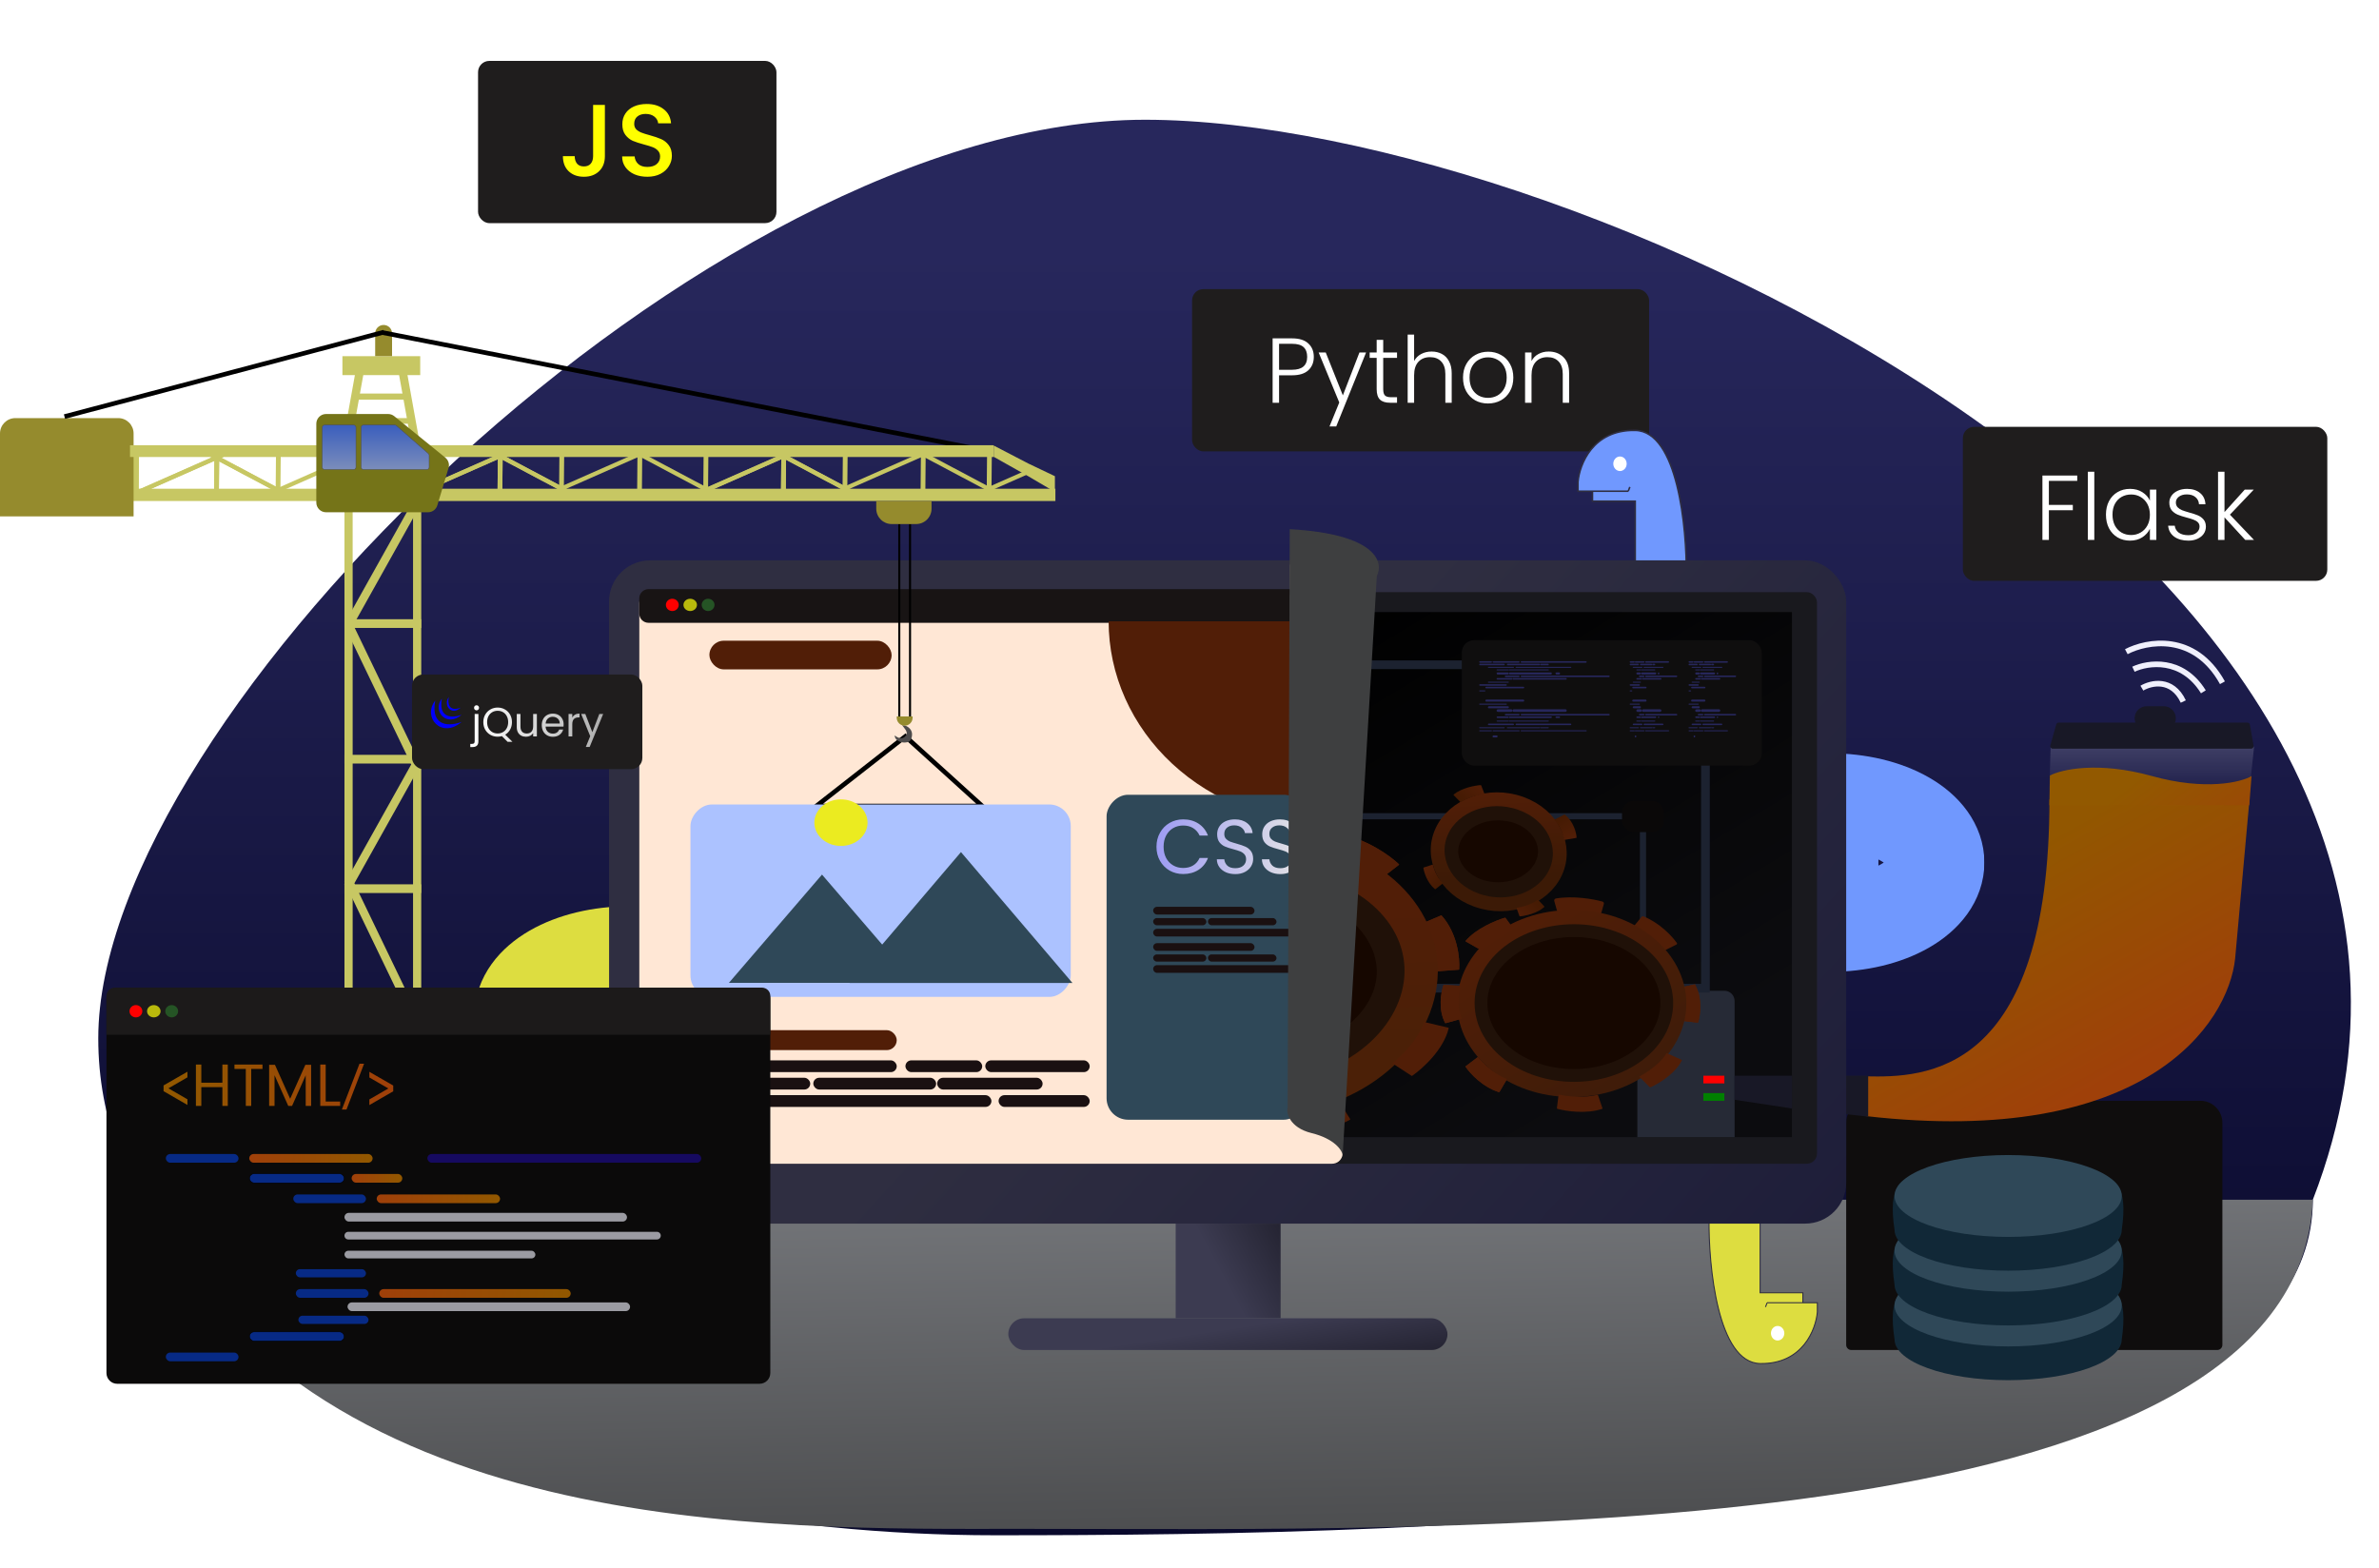 <svg width="100%" height="100%" viewBox="0 0 4648 3064" fill="none" xmlns="http://www.w3.org/2000/svg">
<path d="M4518.76 2344.28C4518.76 2973.79 2796.19 3000 1944 3000C1091.81 3000 192 2658.52 192 2029C192 1399.48 1384.81 234 2237 234C3089.19 234 4991.26 1124.5 4518.76 2344.28Z" fill="url(#paint0_linear_782_1640)"/>
<path d="M4518.76 2344.28C4488 3029.5 2847.19 2987.5 1995 2987.5C1500.74 2987.5 602.5 3009.22 267.5 2332.5C985.5 2332.5 1517.81 2344.28 2370 2344.28C3222.19 2344.28 3637 2344.28 4518.76 2344.28Z" fill="url(#paint1_linear_782_1640)"/>
<path d="M3438.83 2664.46C3521.7 2666.08 3547.94 2597.82 3550.71 2563.49V2545.62H3522.37V2526.17H3438.83V2380H3339.06C3337.79 2474.15 3355.96 2662.84 3438.83 2664.46Z" fill="#DDDD40"/>
<path d="M3452.53 2545.62H3522.37V2526.17H3438.83V2380H3339.06C3337.79 2474.15 3355.96 2662.84 3438.83 2664.46C3521.7 2666.08 3547.94 2597.82 3550.71 2563.49V2545.62H3452.53ZM3452.53 2545.62L3449.36 2553.94" stroke="#2F2E41" stroke-width="2"/>
<ellipse rx="13.074" ry="14.225" transform="matrix(1 0 0 -1 3473.07 2605.22)" fill="white"/>
<mask id="path-6-outside-1_782_1640" maskUnits="userSpaceOnUse" x="3482" y="1472" width="395" height="427" fill="black">
<rect fill="white" x="3482" y="1472" width="395" height="427"/>
<path d="M3576 1805C3603.18 1805 3630.1 1801.91 3655.22 1795.9C3680.33 1789.9 3703.15 1781.1 3722.37 1770C3741.59 1758.9 3756.84 1745.73 3767.24 1731.23C3777.65 1716.73 3783 1701.19 3783 1685.5C3783 1669.81 3777.65 1654.27 3767.24 1639.77C3756.84 1625.27 3741.59 1612.1 3722.37 1601C3703.15 1589.9 3680.33 1581.1 3655.22 1575.1C3630.1 1569.09 3603.18 1566 3576 1566L3576 1685.5V1805Z"/>
</mask>
<path d="M3576 1805C3603.18 1805 3630.1 1801.91 3655.22 1795.9C3680.33 1789.9 3703.15 1781.1 3722.37 1770C3741.59 1758.9 3756.84 1745.73 3767.24 1731.23C3777.65 1716.73 3783 1701.19 3783 1685.5C3783 1669.81 3777.65 1654.27 3767.24 1639.77C3756.84 1625.27 3741.59 1612.1 3722.37 1601C3703.15 1589.9 3680.33 1581.1 3655.22 1575.1C3630.1 1569.09 3603.18 1566 3576 1566L3576 1685.5V1805Z" stroke="#7098FE" stroke-width="188" mask="url(#path-6-outside-1_782_1640)"/>
<mask id="path-7-outside-2_782_1640" maskUnits="userSpaceOnUse" x="927" y="1771" width="395" height="427" fill="black">
<rect fill="white" x="927" y="1771" width="395" height="427"/>
<path d="M1228 2104C1200.82 2104 1173.9 2100.91 1148.78 2094.9C1123.67 2088.9 1100.85 2080.1 1081.63 2069C1062.41 2057.9 1047.16 2044.73 1036.76 2030.23C1026.35 2015.73 1021 2000.19 1021 1984.5C1021 1968.81 1026.35 1953.27 1036.76 1938.77C1047.16 1924.27 1062.41 1911.1 1081.63 1900C1100.85 1888.9 1123.67 1880.1 1148.78 1874.1C1173.9 1868.09 1200.82 1865 1228 1865L1228 1984.5V2104Z"/>
</mask>
<path d="M1228 2104C1200.82 2104 1173.9 2100.91 1148.78 2094.9C1123.67 2088.9 1100.85 2080.1 1081.63 2069C1062.41 2057.9 1047.16 2044.73 1036.76 2030.23C1026.35 2015.73 1021 2000.19 1021 1984.5C1021 1968.81 1026.35 1953.27 1036.76 1938.77C1047.16 1924.27 1062.41 1911.1 1081.63 1900C1100.85 1888.9 1123.67 1880.1 1148.78 1874.1C1173.9 1868.09 1200.82 1865 1228 1865L1228 1984.5V2104Z" stroke="#DDDD40" stroke-width="188" mask="url(#path-7-outside-2_782_1640)"/>
<path d="M3607 2194C3607 2170.25 3626.25 2151 3650 2151H4299C4322.75 2151 4342 2170.25 4342 2194V2628C4342 2633.52 4337.52 2638 4332 2638H3617C3611.48 2638 3607 2633.52 3607 2628V2194Z" fill="#0F0D0D"/>
<path d="M4004.16 1562C4004.16 2103.23 3758.9 2105.66 3646 2103.23V2180.96C4190.66 2243.14 4353.58 2001.33 4366.96 1872.65L4395 1562H4004.16Z" fill="url(#paint2_linear_782_1640)"/>
<path d="M3576 2103C3576 2102.45 3576.45 2102 3577 2102H3649C3649.55 2102 3650 2102.45 3650 2103V2180.88C3650 2181.48 3649.48 2181.94 3648.89 2181.88L3576.89 2173.95C3576.38 2173.89 3576 2173.47 3576 2172.96V2103Z" fill="#181826"/>
<path d="M4006.5 1456.5L4404 1459L4395.03 1543H4004L4006.5 1456.5Z" fill="url(#paint3_linear_782_1640)" fill-opacity="0.16"/>
<path d="M4005.8 1456.64C4004.9 1459.83 4007.29 1463 4010.61 1463H4398.04C4401.15 1463 4403.51 1460.19 4402.97 1457.13L4395.75 1416.13C4395.33 1413.74 4393.26 1412 4390.83 1412H4022.21C4019.97 1412 4018 1413.49 4017.39 1415.64L4005.8 1456.64Z" fill="#181826"/>
<path d="M4170.59 1402.01C4169.73 1415.55 4180.48 1427 4194.04 1427H4227.55C4240.89 1427 4251.56 1415.9 4251.03 1402.57V1402.57C4250.53 1389.96 4240.17 1380 4227.55 1380H4194.04C4181.65 1380 4171.38 1389.63 4170.59 1402.01V1402.01Z" fill="#181826"/>
<path d="M4184.73 1344.69C4202.53 1334.08 4243.64 1324.46 4265.64 1370.83" stroke="#F0F0FC" stroke-width="11"/>
<path d="M4154.31 1273.46C4194.09 1252.51 4287.35 1235.32 4342.11 1334.14" stroke="#F0F0FC" stroke-width="11"/>
<path d="M4168.24 1307.72C4196.38 1294.4 4263.1 1284.58 4304.87 1351.86" stroke="#F0F0FC" stroke-width="11"/>
<path d="M4204.42 1516.44C4099.98 1487.37 4028.18 1503.28 4005 1515.39L4004 1573.39H4394.52L4399 1516.44C4379.05 1528.56 4308.87 1545.52 4204.42 1516.44Z" fill="url(#paint4_linear_782_1640)"/>
<rect x="934" y="119" width="583" height="317" rx="22" fill="#1F1D1D"/>
<path d="M1181.8 205V305.2C1181.8 317.6 1178 327.4 1170.4 334.6C1162.93 341.8 1153.07 345.4 1140.8 345.4C1128.53 345.4 1118.6 341.8 1111 334.6C1103.53 327.4 1099.8 317.6 1099.8 305.2H1122.8C1122.93 311.333 1124.47 316.2 1127.4 319.8C1130.47 323.4 1134.93 325.2 1140.8 325.2C1146.67 325.2 1151.13 323.4 1154.2 319.8C1157.27 316.067 1158.8 311.2 1158.8 305.2V205H1181.8ZM1264.69 345.4C1255.36 345.4 1246.96 343.8 1239.49 340.6C1232.02 337.267 1226.16 332.6 1221.89 326.6C1217.62 320.6 1215.49 313.6 1215.49 305.6H1239.89C1240.42 311.6 1242.76 316.533 1246.89 320.4C1251.16 324.267 1257.09 326.2 1264.69 326.2C1272.56 326.2 1278.69 324.333 1283.09 320.6C1287.49 316.733 1289.69 311.8 1289.69 305.8C1289.69 301.133 1288.29 297.333 1285.49 294.4C1282.82 291.467 1279.42 289.2 1275.29 287.6C1271.29 286 1265.69 284.267 1258.49 282.4C1249.42 280 1242.02 277.6 1236.29 275.2C1230.69 272.667 1225.89 268.8 1221.89 263.6C1217.89 258.4 1215.89 251.467 1215.89 242.8C1215.89 234.8 1217.89 227.8 1221.89 221.8C1225.89 215.8 1231.49 211.2 1238.69 208C1245.89 204.8 1254.22 203.2 1263.69 203.2C1277.16 203.2 1288.16 206.6 1296.69 213.4C1305.36 220.067 1310.16 229.267 1311.09 241H1285.89C1285.49 235.933 1283.09 231.6 1278.69 228C1274.29 224.4 1268.49 222.6 1261.29 222.6C1254.76 222.6 1249.42 224.267 1245.29 227.6C1241.16 230.933 1239.09 235.733 1239.09 242C1239.09 246.267 1240.36 249.8 1242.89 252.6C1245.56 255.267 1248.89 257.4 1252.89 259C1256.89 260.6 1262.36 262.333 1269.29 264.2C1278.49 266.733 1285.96 269.267 1291.69 271.8C1297.56 274.333 1302.49 278.267 1306.49 283.6C1310.62 288.8 1312.69 295.8 1312.69 304.6C1312.69 311.667 1310.76 318.333 1306.89 324.6C1303.16 330.867 1297.62 335.933 1290.29 339.8C1283.09 343.533 1274.56 345.4 1264.69 345.4Z" fill="#FFFF00"/>
<rect x="3835" y="834" width="712" height="301" rx="22" fill="#1F1D1D"/>
<path d="M4058.44 929.18V939.62H4003V986.6H4049.8V997.04H4003V1055H3990.4V929.18H4058.44ZM4091.77 921.8V1055H4079.17V921.8H4091.77ZM4114.54 1005.68C4114.54 995.6 4116.52 986.78 4120.48 979.22C4124.56 971.54 4130.14 965.66 4137.22 961.58C4144.42 957.38 4152.52 955.28 4161.52 955.28C4170.88 955.28 4178.92 957.44 4185.64 961.76C4192.48 966.08 4197.4 971.6 4200.4 978.32V956.72H4213V1055H4200.4V1033.22C4197.28 1039.94 4192.3 1045.52 4185.46 1049.96C4178.74 1054.28 4170.7 1056.44 4161.34 1056.44C4152.46 1056.44 4144.42 1054.34 4137.22 1050.14C4130.14 1045.94 4124.56 1040 4120.48 1032.32C4116.52 1024.64 4114.54 1015.76 4114.54 1005.68ZM4200.4 1005.86C4200.4 997.94 4198.78 990.98 4195.54 984.98C4192.3 978.98 4187.86 974.36 4182.22 971.12C4176.7 967.88 4170.58 966.26 4163.86 966.26C4156.9 966.26 4150.66 967.82 4145.14 970.94C4139.62 974.06 4135.24 978.62 4132 984.62C4128.88 990.5 4127.32 997.52 4127.32 1005.68C4127.32 1013.72 4128.88 1020.8 4132 1026.92C4135.24 1032.92 4139.62 1037.54 4145.14 1040.78C4150.66 1043.9 4156.9 1045.46 4163.86 1045.46C4170.58 1045.46 4176.7 1043.84 4182.22 1040.6C4187.86 1037.36 4192.3 1032.74 4195.54 1026.74C4198.78 1020.74 4200.4 1013.78 4200.4 1005.86ZM4275.61 1056.44C4264.33 1056.44 4255.09 1053.86 4247.89 1048.7C4240.81 1043.42 4236.85 1036.28 4236.01 1027.28H4248.97C4249.57 1032.8 4252.15 1037.3 4256.71 1040.78C4261.39 1044.14 4267.63 1045.82 4275.43 1045.82C4282.27 1045.82 4287.61 1044.2 4291.45 1040.96C4295.41 1037.72 4297.39 1033.7 4297.39 1028.9C4297.39 1025.54 4296.31 1022.78 4294.15 1020.62C4291.99 1018.46 4289.23 1016.78 4285.87 1015.58C4282.63 1014.26 4278.19 1012.88 4272.55 1011.44C4265.23 1009.52 4259.29 1007.6 4254.73 1005.68C4250.17 1003.76 4246.27 1000.94 4243.03 997.22C4239.91 993.38 4238.35 988.28 4238.35 981.92C4238.35 977.12 4239.79 972.68 4242.67 968.6C4245.55 964.52 4249.63 961.28 4254.91 958.88C4260.19 956.48 4266.19 955.28 4272.91 955.28C4283.47 955.28 4291.99 957.98 4298.47 963.38C4304.95 968.66 4308.43 975.98 4308.91 985.34H4296.31C4295.95 979.58 4293.67 974.96 4289.47 971.48C4285.39 967.88 4279.75 966.08 4272.55 966.08C4266.19 966.08 4261.03 967.58 4257.07 970.58C4253.11 973.58 4251.13 977.3 4251.13 981.74C4251.13 985.58 4252.27 988.76 4254.55 991.28C4256.95 993.68 4259.89 995.6 4263.37 997.04C4266.85 998.36 4271.53 999.86 4277.41 1001.54C4284.49 1003.46 4290.13 1005.32 4294.33 1007.12C4298.53 1008.92 4302.13 1011.56 4305.13 1015.04C4308.13 1018.52 4309.69 1023.14 4309.81 1028.9C4309.81 1034.18 4308.37 1038.92 4305.49 1043.12C4302.61 1047.2 4298.59 1050.44 4293.43 1052.84C4288.27 1055.24 4282.33 1056.44 4275.61 1056.44ZM4386.63 1055L4346.13 1010.9V1055H4333.53V921.8H4346.13V1000.64L4385.73 956.72H4403.37L4356.75 1005.68L4403.73 1055H4386.63Z" fill="white"/>
<rect x="2329" y="565" width="893" height="317" rx="22" fill="#1F1D1D"/>
<path d="M2566.86 697.36C2566.86 708.16 2563.32 716.86 2556.24 723.46C2549.16 730.06 2538.54 733.36 2524.38 733.36H2499V787H2486.4V661.18H2524.38C2538.42 661.18 2548.98 664.48 2556.06 671.08C2563.26 677.68 2566.86 686.44 2566.86 697.36ZM2524.38 722.56C2544.06 722.56 2553.9 714.16 2553.9 697.36C2553.9 688.96 2551.56 682.6 2546.88 678.28C2542.2 673.96 2534.7 671.8 2524.38 671.8H2499V722.56H2524.38ZM2669 688.72L2610.68 833.26H2597.54L2616.62 786.46L2576.3 688.72H2590.16L2623.64 772.6L2656.04 688.72H2669ZM2702.47 699.34V760.36C2702.47 766.36 2703.61 770.5 2705.89 772.78C2708.17 775.06 2712.19 776.2 2717.95 776.2H2729.47V787H2715.97C2707.09 787 2700.49 784.96 2696.17 780.88C2691.85 776.68 2689.69 769.84 2689.69 760.36V699.34H2676.01V688.72H2689.69V664.06H2702.47V688.72H2729.47V699.34H2702.47ZM2797.05 686.92C2804.49 686.92 2811.15 688.48 2817.03 691.6C2823.03 694.72 2827.71 699.52 2831.07 706C2834.55 712.36 2836.29 720.16 2836.29 729.4V787H2823.87V730.84C2823.87 720.16 2821.17 712 2815.77 706.36C2810.49 700.72 2803.23 697.9 2793.99 697.9C2784.51 697.9 2776.95 700.9 2771.31 706.9C2765.67 712.9 2762.85 721.72 2762.85 733.36V787H2750.25V653.8H2762.85V705.46C2765.97 699.58 2770.53 695.02 2776.53 691.78C2782.65 688.54 2789.49 686.92 2797.05 686.92ZM2907.17 788.44C2897.93 788.44 2889.59 786.4 2882.15 782.32C2874.83 778.12 2869.01 772.24 2864.69 764.68C2860.49 757 2858.39 748.06 2858.39 737.86C2858.39 727.66 2860.55 718.78 2864.87 711.22C2869.19 703.54 2875.07 697.66 2882.51 693.58C2889.95 689.38 2898.29 687.28 2907.53 687.28C2916.77 687.28 2925.11 689.38 2932.55 693.58C2940.11 697.66 2945.99 703.54 2950.19 711.22C2954.51 718.78 2956.67 727.66 2956.67 737.86C2956.67 747.94 2954.51 756.82 2950.19 764.5C2945.87 772.18 2939.93 778.12 2932.37 782.32C2924.81 786.4 2916.41 788.44 2907.17 788.44ZM2907.17 777.46C2913.65 777.46 2919.65 776.02 2925.17 773.14C2930.69 770.14 2935.13 765.7 2938.49 759.82C2941.97 753.82 2943.71 746.5 2943.71 737.86C2943.71 729.22 2942.03 721.96 2938.67 716.08C2935.31 710.08 2930.87 705.64 2925.35 702.76C2919.83 699.76 2913.83 698.26 2907.35 698.26C2900.87 698.26 2894.87 699.76 2889.35 702.76C2883.83 705.64 2879.39 710.08 2876.03 716.08C2872.79 721.96 2871.17 729.22 2871.17 737.86C2871.17 746.5 2872.79 753.82 2876.03 759.82C2879.39 765.7 2883.77 770.14 2889.17 773.14C2894.69 776.02 2900.69 777.46 2907.17 777.46ZM3025.72 686.92C3037.48 686.92 3047.08 690.58 3054.52 697.9C3061.96 705.1 3065.68 715.6 3065.68 729.4V787H3053.26V730.84C3053.26 720.16 3050.56 712 3045.16 706.36C3039.88 700.72 3032.62 697.9 3023.38 697.9C3013.9 697.9 3006.34 700.9 3000.7 706.9C2995.06 712.9 2992.24 721.72 2992.24 733.36V787H2979.64V688.72H2992.24V705.46C2995.36 699.46 2999.86 694.9 3005.74 691.78C3011.62 688.54 3018.28 686.92 3025.72 686.92Z" fill="white"/>
<path d="M3194.89 841.028C3112.02 839.409 3085.77 907.665 3083 941.995V959.872H3111.34V979.324H3194.89V1125.49H3294.65C3295.92 1031.34 3277.76 842.647 3194.89 841.028Z" fill="#7098FE"/>
<path d="M3181.18 959.872H3111.34V979.324H3194.89V1125.49H3294.65C3295.92 1031.34 3277.76 842.647 3194.89 841.028C3112.02 839.409 3085.77 907.665 3083 941.995V959.872H3181.18ZM3181.18 959.872L3184.35 951.552" stroke="#2F2E41" stroke-width="3"/>
<ellipse cx="3165.07" cy="906.224" rx="13.074" ry="14.225" fill="white"/>
<rect width="205" height="185" transform="matrix(1 0 0 -1 2297 2576)" fill="url(#paint5_linear_782_1640)"/>
<rect x="1970" y="2576" width="858" height="62" rx="31" fill="url(#paint6_linear_782_1640)"/>
<rect x="1190" y="1095" width="2417" height="1296" rx="80" fill="url(#paint7_linear_782_1640)"/>
<rect x="1249" y="1157" width="2301" height="1117" rx="20" fill="#19191E"/>
<rect x="1301" y="1196" width="2200" height="1026" fill="url(#paint8_linear_782_1640)"/>
<path d="M2582 1595H3210V1919" stroke="#1C2230" stroke-width="12"/>
<path d="M3199 1956C3199 1944.95 3207.95 1936 3219 1936H3369C3380.05 1936 3389 1944.95 3389 1956V2222H3199V1956Z" fill="#262A36"/>
<path d="M3389 2102H3501V2166L3389 2149V2102Z" fill="#181826"/>
<path d="M3023 1663.5C3023 1704.16 2982.95 1742 2927 1742C2871.05 1742 2831 1704.16 2831 1663.5C2831 1622.84 2871.05 1585 2927 1585C2982.95 1585 3023 1622.84 3023 1663.5Z" fill="#160700" stroke="#201108" stroke-width="36"/>
<path d="M3332 1299V1931H2422V1299H3332Z" stroke="#1C2230" stroke-width="17"/>
<path d="M3039.38 1704.36C3016.05 1755.28 2947.68 1781.49 2884.85 1758.92C2822.01 1736.35 2793.6 1675.38 2816.93 1624.47C2840.26 1573.55 2908.63 1547.34 2971.46 1569.91C3034.3 1592.48 3062.71 1653.45 3039.38 1704.36Z" stroke="url(#paint9_linear_782_1640)" stroke-width="27"/>
<path d="M3055.88 1640.23C3052.57 1621.53 3042.46 1608.13 3036.95 1602.9C3036.48 1602.46 3036.55 1601.8 3037.11 1601.52L3056.27 1591.83C3056.68 1591.63 3057.24 1591.69 3057.61 1591.99C3074.59 1605.86 3079.77 1626.94 3080.3 1636.51C3080.32 1636.92 3080 1637.26 3079.52 1637.34L3057.27 1641.07C3056.63 1641.18 3055.98 1640.78 3055.88 1640.23Z" fill="url(#paint10_linear_782_1640)"/>
<path d="M2899.32 1551.86C2876.5 1555.07 2860.78 1563.11 2854.85 1567.35C2854.38 1567.69 2853.63 1567.62 2853.21 1567.19L2840.05 1553.73C2839.7 1553.37 2839.71 1552.87 2840.07 1552.57C2855.74 1539.62 2881.06 1534.96 2892.75 1534.16C2893.28 1534.12 2893.77 1534.41 2893.94 1534.83L2900.12 1550.75C2900.32 1551.26 2899.95 1551.77 2899.32 1551.86Z" fill="url(#paint11_linear_782_1640)"/>
<path d="M2799.64 1690.38C2804.26 1708.32 2813.64 1720.53 2818.51 1725.16C2818.93 1725.56 2818.89 1726.21 2818.41 1726.59L2804.78 1737.37C2804.38 1737.69 2803.79 1737.7 2803.42 1737.39C2788.77 1725.34 2782.46 1705.44 2780.97 1696.13C2780.9 1695.68 2781.2 1695.24 2781.69 1695.08L2798.3 1689.72C2798.88 1689.53 2799.5 1689.84 2799.64 1690.38Z" fill="url(#paint12_linear_782_1640)"/>
<path d="M2963.98 1773.9C2984.39 1770.51 2998.52 1762.7 3003.93 1758.56C3004.41 1758.2 3005.15 1758.26 3005.56 1758.69L3017.22 1771.19C3017.55 1771.54 3017.54 1772.05 3017.18 1772.37C3003.01 1784.87 2980.29 1789.69 2969.73 1790.64C2969.22 1790.69 2968.74 1790.41 2968.59 1789.99L2963.17 1775.06C2962.98 1774.54 2963.36 1774.01 2963.98 1773.9Z" fill="url(#paint13_linear_782_1640)"/>
<path d="M3284.62 1993.54C3290.34 1964.7 3284.04 1940.99 3279.68 1931.54C3279.41 1930.95 3279.71 1930.3 3280.32 1930.16L3310.7 1923.59C3311.14 1923.49 3311.61 1923.71 3311.83 1924.12C3326.66 1950.98 3322.13 1983.79 3317.79 1997.64C3317.66 1998.06 3317.25 1998.31 3316.8 1998.26L3285.56 1994.8C3284.94 1994.73 3284.5 1994.13 3284.62 1993.54Z" fill="#511E07"/>
<path d="M3123.9 1786.28C3089.15 1778.76 3059.75 1779.52 3046.17 1781.21C3044.13 1781.47 3042.17 1780.23 3041.62 1778.25L3036.71 1760.64C3036.09 1758.41 3037.48 1756.11 3039.77 1755.72C3073.57 1749.9 3112.11 1756.63 3130.87 1761.69C3132.98 1762.26 3134.18 1764.47 3133.56 1766.57L3128.65 1783.47C3128.05 1785.51 3125.97 1786.72 3123.9 1786.28Z" fill="#511E07"/>
<path d="M3248.02 1856.1C3228.73 1832.9 3205.79 1818.43 3194.03 1812.74C3192.38 1811.95 3191.81 1810.31 3192.83 1809.08L3207.19 1791.72C3208.11 1790.61 3210.01 1790.22 3211.56 1790.86C3243.45 1804 3266.96 1829.52 3276.19 1842.64C3276.99 1843.78 3276.5 1845.15 3275.1 1845.85L3252.85 1856.93C3251.25 1857.73 3249.06 1857.34 3248.02 1856.1Z" fill="#511E07"/>
<path d="M2956.06 1815.51C2920.54 1828.56 2898.28 1846.13 2890.84 1854.01C2890.49 1854.39 2889.78 1854.46 2889.26 1854.16L2863.84 1839.72C2863.35 1839.44 2863.21 1838.93 2863.52 1838.56C2883.81 1814.45 2922.3 1798.6 2940.04 1793.36C2940.56 1793.2 2941.16 1793.39 2941.45 1793.78L2956.5 1814.35C2956.82 1814.78 2956.61 1815.31 2956.06 1815.51Z" fill="#511E07"/>
<path d="M2852.97 1927.45C2846.24 1956.77 2851.68 1980.22 2855.7 1989.46C2855.95 1990.04 2855.62 1990.72 2855.01 1990.89L2824.49 1999.31C2824.05 1999.43 2823.59 1999.24 2823.38 1998.84C2809.55 1972.73 2815.22 1939.48 2820.04 1925.3C2820.19 1924.87 2820.6 1924.6 2821.05 1924.62L2852.07 1926.24C2852.69 1926.27 2853.11 1926.85 2852.97 1927.45Z" fill="#511E07"/>
<path d="M2888.16 2066.27C2908.61 2091.06 2932.68 2104.25 2943.27 2108.21C2943.84 2108.43 2944.09 2109.02 2943.8 2109.52L2929.71 2133.6C2929.47 2134.02 2928.91 2134.22 2928.42 2134.06C2896.52 2124.1 2872.16 2097.48 2863.44 2084.68C2863.17 2084.29 2863.28 2083.8 2863.68 2083.5L2886.61 2066.12C2887.08 2065.76 2887.8 2065.83 2888.16 2066.27Z" fill="#511E07"/>
<path d="M3284.62 1993.54C3290.35 1964.7 3284.05 1940.99 3279.68 1931.54C3279.41 1930.95 3279.71 1930.3 3280.33 1930.16L3310.7 1923.59C3311.14 1923.49 3311.61 1923.71 3311.84 1924.12C3326.66 1950.98 3322.14 1983.79 3317.8 1997.64C3317.66 1998.06 3317.26 1998.31 3316.8 1998.26L3285.56 1994.8C3284.95 1994.73 3284.51 1994.13 3284.62 1993.54Z" fill="#511E07"/>
<path d="M3272.73 1960.87C3272.73 2045.69 3186.74 2121.63 3070.87 2121.63C2955 2121.63 2869.01 2045.69 2869.01 1960.87C2869.01 1876.05 2955 1800.11 3070.87 1800.11C3186.74 1800.11 3272.73 1876.05 3272.73 1960.87Z" stroke="url(#paint14_linear_782_1640)" stroke-width="44"/>
<path d="M2956.06 1815.51C2920.54 1828.56 2898.28 1846.13 2890.84 1854.01C2890.49 1854.39 2889.78 1854.46 2889.26 1854.16L2863.84 1839.72C2863.35 1839.44 2863.21 1838.93 2863.52 1838.56C2883.81 1814.45 2922.3 1798.6 2940.04 1793.36C2940.56 1793.2 2941.16 1793.39 2941.45 1793.78L2956.5 1814.35C2956.82 1814.78 2956.61 1815.31 2956.06 1815.51Z" fill="#511E07"/>
<path d="M2852.97 1927.45C2846.24 1956.77 2851.68 1980.22 2855.7 1989.46C2855.95 1990.04 2855.62 1990.72 2855.01 1990.89L2824.49 1999.31C2824.05 1999.43 2823.59 1999.24 2823.38 1998.84C2809.55 1972.73 2815.22 1939.48 2820.04 1925.3C2820.19 1924.87 2820.6 1924.6 2821.05 1924.62L2852.07 1926.24C2852.69 1926.27 2853.11 1926.85 2852.97 1927.45Z" fill="#511E07"/>
<path d="M2888.16 2066.27C2908.62 2091.06 2932.68 2104.25 2943.28 2108.21C2943.85 2108.43 2944.09 2109.02 2943.8 2109.52L2929.71 2133.6C2929.47 2134.02 2928.92 2134.22 2928.42 2134.06C2896.52 2124.1 2872.17 2097.48 2863.44 2084.68C2863.18 2084.29 2863.28 2083.8 2863.68 2083.5L2886.62 2066.12C2887.09 2065.76 2887.8 2065.83 2888.16 2066.27Z" fill="#511E07"/>
<path d="M3203.62 2103.22C3233.9 2087.05 3250.53 2067.41 3255.67 2058.67C3255.95 2058.19 3256.68 2058 3257.25 2058.26L3285.44 2071.01C3285.91 2071.23 3286.11 2071.68 3285.91 2072.09C3272.81 2098.45 3240.15 2117.85 3224.56 2124.67C3224.09 2124.87 3223.53 2124.77 3223.2 2124.45L3203.35 2104.51C3202.94 2104.11 3203.08 2103.51 3203.62 2103.22Z" fill="#511E07"/>
<path d="M3046.11 2139.08C3081.31 2146.05 3109.86 2142.26 3120.8 2139.23C3121.33 2139.08 3121.91 2139.39 3122.09 2139.93L3130.82 2165.61C3130.99 2166.12 3130.74 2166.65 3130.24 2166.82C3098.61 2177.33 3059.3 2171.26 3042.6 2166.66C3042.1 2166.53 3041.78 2166.04 3041.84 2165.54L3044.97 2139.88C3045.04 2139.33 3045.56 2138.97 3046.11 2139.08Z" fill="#511E07"/>
<rect x="2856" y="1251" width="586" height="245" rx="24" fill="#0F0E0E"/>
<rect x="2890" y="1292" width="25" height="3" rx="1.5" fill="#27275C"/>
<rect x="3039" y="1314" width="9" height="4" rx="2" fill="#27275C"/>
<rect x="2916" y="1292" width="53" height="3" rx="1.5" fill="#27275C"/>
<rect x="2924" y="1308" width="24" height="2" rx="1" fill="#27275C"/>
<rect x="2948" y="1308" width="78" height="2" rx="1" fill="#27275C"/>
<rect x="2924" y="1314" width="24" height="4" rx="2" fill="#27275C"/>
<rect x="2948" y="1314" width="84" height="4" rx="2" fill="#27275C"/>
<rect x="2924" y="1325" width="31" height="3" rx="1.5" fill="#27275C"/>
<rect x="2955" y="1325" width="106" height="3" rx="1.5" fill="#27275C"/>
<rect x="2940" y="1320" width="29" height="3" rx="1.5" fill="#27275C"/>
<rect x="2971" y="1320" width="174" height="3" rx="1.5" fill="#27275C"/>
<rect x="2890" y="1297" width="50" height="3" rx="1.5" fill="#27275C"/>
<rect x="2944" y="1297" width="65" height="3" rx="1.5" fill="#27275C"/>
<rect x="2907" y="1303" width="51" height="2" rx="1" fill="#27275C"/>
<rect x="2961" y="1303" width="109" height="2" rx="1" fill="#27275C"/>
<rect x="2890" y="1349" width="12" height="2" rx="1" fill="#27275C"/>
<rect x="3009" y="1297" width="17" height="3" rx="1.5" fill="#27275C"/>
<rect x="2890" y="1337" width="54" height="3" rx="1.5" fill="#27275C"/>
<rect x="2902" y="1342" width="76" height="3" rx="1.5" fill="#27275C"/>
<rect x="2907" y="1332" width="41" height="2" rx="1" fill="#27275C"/>
<rect x="2971" y="1292" width="129" height="3" rx="1.5" fill="#27275C"/>
<rect width="25" height="2" rx="1" transform="matrix(1 0 0 -1 2890 1429)" fill="#27275C"/>
<rect width="9" height="3" rx="1.5" transform="matrix(1 0 0 -1 3039 1403)" fill="#27275C"/>
<rect width="10" height="4" rx="2" transform="matrix(1 0 0 -1 2916 1441)" fill="#27275C"/>
<rect width="53" height="2" rx="1" transform="matrix(1 0 0 -1 2916 1429)" fill="#27275C"/>
<rect width="24" height="2" rx="1" transform="matrix(1 0 0 -1 2924 1410)" fill="#27275C"/>
<rect width="78" height="2" rx="1" transform="matrix(1 0 0 -1 2948 1410)" fill="#27275C"/>
<rect width="24" height="3" rx="1.5" transform="matrix(1 0 0 -1 2924 1403)" fill="#27275C"/>
<rect width="84" height="3" rx="1.5" transform="matrix(1 0 0 -1 2948 1403)" fill="#27275C"/>
<rect width="31" height="5" rx="2.5" transform="matrix(1 0 0 -1 2924 1391)" fill="#27275C"/>
<rect width="106" height="5" rx="2.5" transform="matrix(1 0 0 -1 2955 1391)" fill="#27275C"/>
<rect width="29" height="3" rx="1.5" transform="matrix(1 0 0 -1 2940 1398)" fill="#27275C"/>
<rect width="174" height="3" rx="1.5" transform="matrix(1 0 0 -1 2971 1398)" fill="#27275C"/>
<rect width="50" height="2" rx="1" transform="matrix(1 0 0 -1 2890 1423)" fill="#27275C"/>
<rect width="65" height="2" rx="1" transform="matrix(1 0 0 -1 2944 1423)" fill="#27275C"/>
<rect width="51" height="3" rx="1.5" transform="matrix(1 0 0 -1 2907 1417)" fill="#27275C"/>
<rect width="109" height="3" rx="1.5" transform="matrix(1 0 0 -1 2961 1417)" fill="#27275C"/>
<rect width="17" height="2" rx="1" transform="matrix(1 0 0 -1 3009 1423)" fill="#27275C"/>
<rect width="54" height="2" rx="1" transform="matrix(1 0 0 -1 2890 1377)" fill="#27275C"/>
<rect width="76" height="4" rx="2" transform="matrix(1 0 0 -1 2902 1371)" fill="#27275C"/>
<rect width="41" height="4" rx="2" transform="matrix(1 0 0 -1 2907 1384)" fill="#27275C"/>
<rect width="129" height="2" rx="1" transform="matrix(1 0 0 -1 2971 1429)" fill="#27275C"/>
<rect x="3184" y="1292" width="10" height="3" rx="1.5" fill="#27275C"/>
<rect x="3239" y="1314" width="3" height="4" rx="1.5" fill="#27275C"/>
<rect x="3194" y="1292" width="19" height="3" rx="1.5" fill="#27275C"/>
<rect x="3197" y="1308" width="9" height="2" rx="1" fill="#27275C"/>
<rect x="3206" y="1308" width="28" height="2" rx="1" fill="#27275C"/>
<rect x="3197" y="1314" width="9" height="4" rx="2" fill="#27275C"/>
<rect x="3206" y="1314" width="30" height="4" rx="2" fill="#27275C"/>
<rect x="3197" y="1325" width="11" height="3" rx="1.5" fill="#27275C"/>
<rect x="3208" y="1325" width="38" height="3" rx="1.5" fill="#27275C"/>
<rect x="3202" y="1320" width="11" height="3" rx="1.5" fill="#27275C"/>
<rect x="3214" y="1320" width="63" height="3" rx="1.5" fill="#27275C"/>
<rect x="3184" y="1297" width="18" height="3" rx="1.5" fill="#27275C"/>
<rect x="3204" y="1297" width="24" height="3" rx="1.5" fill="#27275C"/>
<rect x="3190" y="1303" width="19" height="2" rx="1" fill="#27275C"/>
<rect x="3211" y="1303" width="39" height="2" rx="1" fill="#27275C"/>
<rect x="3184" y="1349" width="5" height="2" rx="1" fill="#27275C"/>
<rect x="3228" y="1297" width="6" height="3" rx="1.5" fill="#27275C"/>
<rect x="3184" y="1337" width="20" height="3" rx="1.5" fill="#27275C"/>
<rect x="3189" y="1342" width="28" height="3" rx="1.5" fill="#27275C"/>
<rect x="3190" y="1332" width="16" height="2" rx="1" fill="#27275C"/>
<rect x="3214" y="1292" width="47" height="3" rx="1.5" fill="#27275C"/>
<rect width="10" height="2" rx="1" transform="matrix(1 0 0 -1 3184 1429)" fill="#27275C"/>
<rect width="3" height="3" rx="1.5" transform="matrix(1 0 0 -1 3239 1403)" fill="#27275C"/>
<rect width="3" height="4" rx="1.5" transform="matrix(1 0 0 -1 3194 1441)" fill="#27275C"/>
<rect width="19" height="2" rx="1" transform="matrix(1 0 0 -1 3194 1429)" fill="#27275C"/>
<rect width="9" height="2" rx="1" transform="matrix(1 0 0 -1 3197 1410)" fill="#27275C"/>
<rect width="28" height="2" rx="1" transform="matrix(1 0 0 -1 3206 1410)" fill="#27275C"/>
<rect width="9" height="3" rx="1.5" transform="matrix(1 0 0 -1 3197 1403)" fill="#27275C"/>
<rect width="30" height="3" rx="1.5" transform="matrix(1 0 0 -1 3206 1403)" fill="#27275C"/>
<rect width="11" height="5" rx="2.5" transform="matrix(1 0 0 -1 3197 1391)" fill="#27275C"/>
<rect width="38" height="5" rx="2.5" transform="matrix(1 0 0 -1 3208 1391)" fill="#27275C"/>
<rect width="11" height="3" rx="1.5" transform="matrix(1 0 0 -1 3202 1398)" fill="#27275C"/>
<rect width="63" height="3" rx="1.5" transform="matrix(1 0 0 -1 3214 1398)" fill="#27275C"/>
<rect width="18" height="2" rx="1" transform="matrix(1 0 0 -1 3184 1423)" fill="#27275C"/>
<rect width="24" height="2" rx="1" transform="matrix(1 0 0 -1 3204 1423)" fill="#27275C"/>
<rect width="19" height="3" rx="1.5" transform="matrix(1 0 0 -1 3190 1417)" fill="#27275C"/>
<rect width="39" height="3" rx="1.5" transform="matrix(1 0 0 -1 3211 1417)" fill="#27275C"/>
<rect width="6" height="2" rx="1" transform="matrix(1 0 0 -1 3228 1423)" fill="#27275C"/>
<rect width="20" height="2" rx="1" transform="matrix(1 0 0 -1 3184 1377)" fill="#27275C"/>
<rect width="28" height="4" rx="2" transform="matrix(1 0 0 -1 3189 1371)" fill="#27275C"/>
<rect width="16" height="4" rx="2" transform="matrix(1 0 0 -1 3190 1384)" fill="#27275C"/>
<rect width="47" height="2" rx="1" transform="matrix(1 0 0 -1 3214 1429)" fill="#27275C"/>
<rect x="3299" y="1292" width="10" height="3" rx="1.5" fill="#27275C"/>
<rect x="3354" y="1314" width="3" height="4" rx="1.5" fill="#27275C"/>
<rect x="3309" y="1292" width="19" height="3" rx="1.5" fill="#27275C"/>
<rect x="3312" y="1308" width="9" height="2" rx="1" fill="#27275C"/>
<rect x="3321" y="1308" width="28" height="2" rx="1" fill="#27275C"/>
<rect x="3312" y="1314" width="9" height="4" rx="2" fill="#27275C"/>
<rect x="3321" y="1314" width="30" height="4" rx="2" fill="#27275C"/>
<rect x="3312" y="1325" width="11" height="3" rx="1.5" fill="#27275C"/>
<rect x="3323" y="1325" width="38" height="3" rx="1.5" fill="#27275C"/>
<rect x="3317" y="1320" width="11" height="3" rx="1.5" fill="#27275C"/>
<rect x="3329" y="1320" width="63" height="3" rx="1.5" fill="#27275C"/>
<rect x="3299" y="1297" width="18" height="3" rx="1.5" fill="#27275C"/>
<rect x="3319" y="1297" width="24" height="3" rx="1.5" fill="#27275C"/>
<rect x="3305" y="1303" width="19" height="2" rx="1" fill="#27275C"/>
<rect x="3326" y="1303" width="39" height="2" rx="1" fill="#27275C"/>
<rect x="3299" y="1349" width="5" height="2" rx="1" fill="#27275C"/>
<rect x="3343" y="1297" width="6" height="3" rx="1.5" fill="#27275C"/>
<rect x="3299" y="1337" width="20" height="3" rx="1.5" fill="#27275C"/>
<rect x="3304" y="1342" width="28" height="3" rx="1.5" fill="#27275C"/>
<rect x="3305" y="1332" width="16" height="2" rx="1" fill="#27275C"/>
<rect x="3329" y="1292" width="47" height="3" rx="1.5" fill="#27275C"/>
<rect width="10" height="2" rx="1" transform="matrix(1 0 0 -1 3299 1429)" fill="#27275C"/>
<rect width="3" height="3" rx="1.5" transform="matrix(1 0 0 -1 3354 1403)" fill="#27275C"/>
<rect width="3" height="4" rx="1.5" transform="matrix(1 0 0 -1 3309 1441)" fill="#27275C"/>
<rect width="19" height="2" rx="1" transform="matrix(1 0 0 -1 3309 1429)" fill="#27275C"/>
<rect width="9" height="2" rx="1" transform="matrix(1 0 0 -1 3312 1410)" fill="#27275C"/>
<rect width="28" height="2" rx="1" transform="matrix(1 0 0 -1 3321 1410)" fill="#27275C"/>
<rect width="9" height="3" rx="1.5" transform="matrix(1 0 0 -1 3312 1403)" fill="#27275C"/>
<rect width="30" height="3" rx="1.5" transform="matrix(1 0 0 -1 3321 1403)" fill="#27275C"/>
<rect width="11" height="5" rx="2.5" transform="matrix(1 0 0 -1 3312 1391)" fill="#27275C"/>
<rect width="38" height="5" rx="2.5" transform="matrix(1 0 0 -1 3323 1391)" fill="#27275C"/>
<rect width="11" height="3" rx="1.5" transform="matrix(1 0 0 -1 3317 1398)" fill="#27275C"/>
<rect width="63" height="3" rx="1.5" transform="matrix(1 0 0 -1 3329 1398)" fill="#27275C"/>
<rect width="18" height="2" rx="1" transform="matrix(1 0 0 -1 3299 1423)" fill="#27275C"/>
<rect width="24" height="2" rx="1" transform="matrix(1 0 0 -1 3319 1423)" fill="#27275C"/>
<rect width="19" height="3" rx="1.5" transform="matrix(1 0 0 -1 3305 1417)" fill="#27275C"/>
<rect width="39" height="3" rx="1.5" transform="matrix(1 0 0 -1 3326 1417)" fill="#27275C"/>
<rect width="6" height="2" rx="1" transform="matrix(1 0 0 -1 3343 1423)" fill="#27275C"/>
<rect width="20" height="2" rx="1" transform="matrix(1 0 0 -1 3299 1377)" fill="#27275C"/>
<rect width="28" height="4" rx="2" transform="matrix(1 0 0 -1 3304 1371)" fill="#27275C"/>
<rect width="16" height="4" rx="2" transform="matrix(1 0 0 -1 3305 1384)" fill="#27275C"/>
<rect width="47" height="2" rx="1" transform="matrix(1 0 0 -1 3329 1429)" fill="#27275C"/>
<path d="M3075 2101.5C3124.16 2101.5 3169.14 2086.3 3202.09 2061.15C3235.05 2035.99 3256.5 2000.34 3256.5 1960C3256.5 1919.66 3235.05 1884.01 3202.09 1858.85C3169.14 1833.7 3124.16 1818.5 3075 1818.5C3025.84 1818.5 2980.86 1833.7 2947.91 1858.85C2914.95 1884.01 2893.5 1919.66 2893.5 1960C2893.5 2000.34 2914.95 2035.99 2947.91 2061.15C2980.86 2086.3 3025.84 2101.5 3075 2101.5Z" fill="#160700" stroke="#201108" stroke-width="25"/>
<path d="M2719.5 1898.5C2719.5 1994.93 2616.69 2084.5 2474 2084.5C2331.31 2084.5 2228.5 1994.93 2228.5 1898.5C2228.5 1802.07 2331.31 1712.5 2474 1712.5C2616.69 1712.5 2719.5 1802.07 2719.5 1898.5Z" fill="#160700" stroke="#201108" stroke-width="59"/>
<rect x="3169" y="1565" width="82" height="61" rx="23" fill="#0A0808"/>
<path d="M2801.38 1897.34C2799.86 1853.45 2782 1820.52 2772.46 1808.43C2772.05 1807.91 2772.2 1807.21 2772.77 1806.97L2815.41 1788.88C2815.82 1788.7 2816.34 1788.83 2816.65 1789.19C2847.81 1824.02 2852.46 1873.04 2850.86 1894.03C2850.83 1894.46 2850.49 1894.77 2850.03 1894.81L2802.6 1898.4C2801.98 1898.44 2801.4 1897.94 2801.38 1897.34Z" fill="#511E07"/>
<path d="M2505.92 1646.58C2446.57 1648.06 2400.64 1662.15 2384.16 1669.38C2383.69 1669.58 2383.15 1669.4 2382.87 1668.96L2362.93 1637.4C2362.62 1636.9 2362.79 1636.27 2363.3 1636.02C2412.32 1612.33 2477.7 1608.41 2505.41 1609.42C2505.96 1609.44 2506.38 1609.89 2506.39 1610.44L2506.86 1645.62C2506.87 1646.15 2506.45 1646.57 2505.92 1646.58Z" fill="#511E07"/>
<path d="M2697.74 1716.1C2658.39 1684.45 2615.63 1669.25 2597.94 1665.29C2597.33 1665.16 2597.03 1664.66 2597.27 1664.2L2614.91 1629.86C2615.12 1629.44 2615.72 1629.2 2616.28 1629.3C2670.61 1639.23 2716.46 1672.7 2733.3 1688.84C2733.64 1689.16 2733.58 1689.62 2733.17 1689.94L2699.39 1716.08C2698.92 1716.44 2698.17 1716.44 2697.74 1716.1Z" fill="#511E07"/>
<path d="M2263.95 1729.71C2216.21 1758.5 2189.78 1790.33 2181.98 1803.51C2181.72 1803.95 2181.04 1804.13 2180.46 1803.94L2137.66 1789.75C2137.11 1789.57 2136.85 1789.1 2137.07 1788.68C2158.2 1748.07 2209.23 1714.47 2233.06 1702.23C2233.53 1701.99 2234.16 1702.06 2234.53 1702.39L2264.12 1728.49C2264.53 1728.85 2264.45 1729.4 2263.95 1729.71Z" fill="#511E07"/>
<path d="M2152.58 1918.58C2152.8 1963.48 2169.29 1996.25 2178.27 2008.13C2178.65 2008.64 2178.49 2009.36 2177.93 2009.64L2135.72 2030.48C2135.32 2030.68 2134.82 2030.58 2134.52 2030.23C2105.07 1996.22 2101.95 1946.24 2104.12 1924.64C2104.17 1924.2 2104.51 1923.86 2104.96 1923.8L2151.43 1917.57C2152.03 1917.48 2152.58 1917.97 2152.58 1918.58Z" fill="#511E07"/>
<path d="M2251.06 2109.06C2289.81 2139.75 2329.94 2152.2 2346.39 2154.84C2347 2154.94 2347.38 2155.48 2347.21 2156.01L2334.8 2195.36C2334.66 2195.81 2334.16 2196.11 2333.64 2196.05C2283.49 2190.49 2238.56 2158.34 2221.66 2142.33C2221.31 2142 2221.31 2141.51 2221.62 2141.14L2249.5 2109.19C2249.88 2108.76 2250.6 2108.7 2251.06 2109.06Z" fill="#511E07"/>
<path d="M2801.39 1897.34C2799.86 1853.45 2782.01 1820.52 2772.47 1808.43C2772.06 1807.91 2772.2 1807.21 2772.77 1806.97L2815.41 1788.88C2815.82 1788.7 2816.34 1788.83 2816.66 1789.19C2847.82 1824.02 2852.47 1873.04 2850.87 1894.03C2850.83 1894.46 2850.49 1894.77 2850.03 1894.81L2802.6 1898.4C2801.98 1898.44 2801.41 1897.94 2801.39 1897.34Z" fill="#511E07"/>
<path d="M2771.56 1853.51C2800.81 1975.72 2702.18 2108.37 2534.25 2139.88C2366.32 2171.39 2215.38 2085.57 2186.12 1963.36C2156.87 1841.15 2255.5 1708.5 2423.43 1676.99C2591.36 1645.48 2742.3 1731.3 2771.56 1853.51Z" stroke="url(#paint15_linear_782_1640)" stroke-width="65"/>
<path d="M2505.92 1646.58C2446.57 1648.06 2400.64 1662.15 2384.16 1669.38C2383.69 1669.58 2383.15 1669.4 2382.87 1668.96L2362.93 1637.4C2362.62 1636.9 2362.79 1636.27 2363.3 1636.02C2412.32 1612.33 2477.7 1608.41 2505.41 1609.42C2505.96 1609.44 2506.38 1609.89 2506.39 1610.44L2506.86 1645.62C2506.87 1646.15 2506.45 1646.57 2505.92 1646.58Z" fill="#511E07"/>
<path d="M2697.75 1716.1C2658.4 1684.45 2615.63 1669.25 2597.95 1665.29C2597.34 1665.16 2597.04 1664.66 2597.28 1664.2L2614.91 1629.86C2615.13 1629.44 2615.72 1629.2 2616.28 1629.3C2670.61 1639.23 2716.47 1672.7 2733.31 1688.84C2733.65 1689.16 2733.58 1689.62 2733.18 1689.94L2699.39 1716.08C2698.93 1716.44 2698.18 1716.44 2697.75 1716.1Z" fill="#511E07"/>
<path d="M2263.95 1729.71C2216.21 1758.5 2189.78 1790.33 2181.98 1803.51C2181.72 1803.95 2181.04 1804.13 2180.46 1803.94L2137.66 1789.75C2137.11 1789.57 2136.85 1789.1 2137.07 1788.68C2158.2 1748.07 2209.23 1714.47 2233.06 1702.23C2233.53 1701.99 2234.16 1702.06 2234.53 1702.39L2264.12 1728.49C2264.53 1728.85 2264.45 1729.4 2263.95 1729.71Z" fill="#511E07"/>
<path d="M2152.58 1918.58C2152.8 1963.48 2169.29 1996.25 2178.27 2008.13C2178.65 2008.64 2178.49 2009.36 2177.93 2009.64L2135.72 2030.48C2135.32 2030.68 2134.82 2030.58 2134.52 2030.23C2105.07 1996.22 2101.95 1946.24 2104.12 1924.64C2104.17 1924.2 2104.51 1923.86 2104.96 1923.8L2151.43 1917.57C2152.03 1917.48 2152.58 1917.97 2152.58 1918.58Z" fill="#511E07"/>
<path d="M2251.06 2109.06C2289.81 2139.75 2329.94 2152.2 2346.39 2154.84C2347 2154.94 2347.38 2155.48 2347.21 2156.01L2334.8 2195.36C2334.66 2195.81 2334.16 2196.11 2333.64 2196.05C2283.49 2190.49 2238.56 2158.34 2221.66 2142.33C2221.31 2142 2221.31 2141.51 2221.62 2141.14L2249.5 2109.19C2249.88 2108.76 2250.6 2108.7 2251.06 2109.06Z" fill="#511E07"/>
<path d="M2721.28 2077.06C2760.35 2045.07 2777.76 2011.71 2781.97 1997.96C2782.13 1997.44 2782.8 1997.12 2783.42 1997.27L2829.67 2008.2C2830.18 2008.32 2830.49 2008.72 2830.39 2009.15C2820.58 2051.05 2779.31 2088.2 2759.12 2102.12C2758.7 2102.41 2758.13 2102.41 2757.74 2102.15L2721.31 2078.37C2720.82 2078.05 2720.81 2077.44 2721.28 2077.06Z" fill="#511E07"/>
<path d="M2505.13 2171.18C2559.35 2171.74 2599.92 2158.18 2614.42 2150.87C2614.91 2150.63 2615.53 2150.83 2615.84 2151.32L2637.86 2186.72C2638.15 2187.19 2638.02 2187.75 2637.58 2188.01C2595.06 2212.09 2535.24 2213.96 2509.59 2211.82C2509.07 2211.77 2508.65 2211.36 2508.59 2210.86L2504.19 2172.17C2504.12 2171.62 2504.55 2171.18 2505.13 2171.18Z" fill="#511E07"/>
<path d="M1249 1178.19C1249 1166.59 1258.4 1157.19 1270 1157.19H2590.89C2612.13 1157.19 2619.94 1129.25 2601.78 1118.23L2552.5 1088.34C2538.51 1079.86 2520.61 1089.93 2520.61 1106.3V2155.72C2520.61 2162.37 2523.77 2168.63 2529.11 2172.59L2614.87 2236.13C2631.14 2248.18 2622.62 2274 2602.37 2274H1270C1258.4 2274 1249 2264.6 1249 2253V1178.19Z" fill="#FFE7D5"/>
<path d="M1249 1169.2C1249 1159.26 1257.06 1151.2 1267 1151.2H2666L2539.26 1146.67C2529.07 1146.3 2520.61 1154.46 2520.61 1164.65V1193.42C2520.61 1203.06 2528.2 1210.99 2537.83 1211.41L2666 1217H1267C1257.06 1217 1249 1208.94 1249 1199V1169.2Z" fill="#181414"/>
<path d="M2166 1214C2166 1265.74 2176.99 1316.97 2198.35 1364.78C2219.71 1412.58 2251.01 1456.01 2290.48 1492.6C2329.94 1529.19 2376.8 1558.21 2428.36 1578.01C2479.92 1597.81 2535.19 1608 2591 1608L2591 1214H2166Z" fill="#511E07"/>
<rect x="3328" y="2136" width="41" height="15" fill="#008000"/>
<rect x="3328" y="2102" width="41" height="15" fill="#FF0000"/>
<rect x="1396" y="2013" width="356" height="39" rx="19.5" fill="#511E07"/>
<rect x="1386" y="1252" width="356" height="56" rx="28" fill="#511E07"/>
<rect x="1769" y="2072" width="150" height="23" rx="11.5" fill="#1A1011"/>
<rect x="1396" y="2106" width="187" height="23" rx="11.5" fill="#1A1011"/>
<rect x="1951" y="2140" width="178" height="23" rx="11.5" fill="#1A1011"/>
<rect x="1396" y="2140" width="541" height="23" rx="11.5" fill="#1A1011"/>
<rect x="1831" y="2106" width="206" height="23" rx="11.5" fill="#1A1011"/>
<rect x="1589" y="2106" width="240" height="23" rx="11.5" fill="#1A1011"/>
<rect x="1925" y="2072" width="204" height="23" rx="11.5" fill="#1A1011"/>
<rect x="1396" y="2072" width="356" height="23" rx="11.5" fill="#1A1011"/>
<rect x="2461" y="1772" width="83" height="15" rx="7.5" fill="#1A1011"/>
<rect x="2495" y="1794" width="115" height="14" rx="7" fill="#1A1011"/>
<rect x="2461" y="1843" width="83" height="15" rx="7.5" fill="#1A1011"/>
<rect x="2495" y="1865" width="115" height="14" rx="7" fill="#1A1011"/>
<g filter="url(#filter0_d_782_1640)">
<rect width="388" height="635" rx="42" transform="matrix(-1 0 0 1 2587 1525)" fill="#2F4858"/>
</g>
<path d="M2259.45 1654.65C2259.45 1644.45 2261.75 1635.3 2266.35 1627.2C2270.95 1619 2277.2 1612.6 2285.1 1608C2293.1 1603.4 2301.95 1601.1 2311.65 1601.1C2323.05 1601.1 2333 1603.85 2341.5 1609.35C2350 1614.85 2356.2 1622.65 2360.1 1632.75H2343.75C2340.85 1626.45 2336.65 1621.6 2331.15 1618.2C2325.75 1614.8 2319.25 1613.1 2311.65 1613.1C2304.35 1613.1 2297.8 1614.8 2292 1618.2C2286.2 1621.6 2281.65 1626.45 2278.35 1632.75C2275.05 1638.95 2273.4 1646.25 2273.4 1654.65C2273.4 1662.95 2275.05 1670.25 2278.35 1676.55C2281.65 1682.75 2286.2 1687.55 2292 1690.95C2297.8 1694.35 2304.35 1696.05 2311.65 1696.05C2319.25 1696.05 2325.75 1694.4 2331.15 1691.1C2336.65 1687.7 2340.85 1682.85 2343.75 1676.55H2360.1C2356.2 1686.55 2350 1694.3 2341.5 1699.8C2333 1705.2 2323.05 1707.9 2311.65 1707.9C2301.95 1707.9 2293.1 1705.65 2285.1 1701.15C2277.2 1696.55 2270.95 1690.2 2266.35 1682.1C2261.75 1674 2259.45 1664.85 2259.45 1654.65ZM2413.57 1708.05C2406.67 1708.05 2400.47 1706.85 2394.97 1704.45C2389.57 1701.95 2385.32 1698.55 2382.22 1694.25C2379.12 1689.85 2377.52 1684.8 2377.42 1679.1H2391.97C2392.47 1684 2394.47 1688.15 2397.97 1691.55C2401.57 1694.85 2406.77 1696.5 2413.57 1696.5C2420.07 1696.5 2425.17 1694.9 2428.87 1691.7C2432.67 1688.4 2434.57 1684.2 2434.57 1679.1C2434.57 1675.1 2433.47 1671.85 2431.27 1669.35C2429.07 1666.85 2426.32 1664.95 2423.02 1663.65C2419.72 1662.35 2415.27 1660.95 2409.67 1659.45C2402.77 1657.65 2397.22 1655.85 2393.02 1654.05C2388.92 1652.25 2385.37 1649.45 2382.37 1645.65C2379.47 1641.75 2378.02 1636.55 2378.02 1630.05C2378.02 1624.35 2379.47 1619.3 2382.37 1614.9C2385.27 1610.5 2389.32 1607.1 2394.52 1604.7C2399.82 1602.3 2405.87 1601.1 2412.67 1601.1C2422.47 1601.1 2430.47 1603.55 2436.67 1608.45C2442.97 1613.35 2446.52 1619.85 2447.32 1627.95H2432.32C2431.82 1623.95 2429.72 1620.45 2426.02 1617.45C2422.32 1614.35 2417.42 1612.8 2411.32 1612.8C2405.62 1612.8 2400.97 1614.3 2397.37 1617.3C2393.77 1620.2 2391.97 1624.3 2391.97 1629.6C2391.97 1633.4 2393.02 1636.5 2395.12 1638.9C2397.32 1641.3 2399.97 1643.15 2403.07 1644.45C2406.27 1645.65 2410.72 1647.05 2416.42 1648.65C2423.32 1650.55 2428.87 1652.45 2433.07 1654.35C2437.27 1656.15 2440.87 1659 2443.87 1662.9C2446.87 1666.7 2448.37 1671.9 2448.37 1678.5C2448.37 1683.6 2447.02 1688.4 2444.32 1692.9C2441.62 1697.4 2437.62 1701.05 2432.32 1703.85C2427.02 1706.65 2420.77 1708.05 2413.57 1708.05ZM2501.61 1708.05C2494.71 1708.05 2488.51 1706.85 2483.01 1704.45C2477.61 1701.95 2473.36 1698.55 2470.26 1694.25C2467.16 1689.85 2465.56 1684.8 2465.46 1679.1H2480.01C2480.51 1684 2482.51 1688.15 2486.01 1691.55C2489.61 1694.85 2494.81 1696.5 2501.61 1696.5C2508.11 1696.5 2513.21 1694.9 2516.91 1691.7C2520.71 1688.4 2522.61 1684.2 2522.61 1679.1C2522.61 1675.1 2521.51 1671.85 2519.31 1669.35C2517.11 1666.85 2514.36 1664.95 2511.06 1663.65C2507.76 1662.35 2503.31 1660.95 2497.71 1659.45C2490.81 1657.65 2485.26 1655.85 2481.06 1654.05C2476.96 1652.25 2473.41 1649.45 2470.41 1645.65C2467.51 1641.75 2466.06 1636.55 2466.06 1630.05C2466.06 1624.35 2467.51 1619.3 2470.41 1614.9C2473.31 1610.5 2477.36 1607.1 2482.56 1604.7C2487.86 1602.3 2493.91 1601.1 2500.71 1601.1C2510.51 1601.1 2518.51 1603.55 2524.71 1608.45C2531.01 1613.35 2534.56 1619.85 2535.36 1627.95H2520.36C2519.86 1623.95 2517.76 1620.45 2514.06 1617.45C2510.36 1614.35 2505.46 1612.8 2499.36 1612.8C2493.66 1612.8 2489.01 1614.3 2485.41 1617.3C2481.81 1620.2 2480.01 1624.3 2480.01 1629.6C2480.01 1633.4 2481.06 1636.5 2483.16 1638.9C2485.36 1641.3 2488.01 1643.15 2491.11 1644.45C2494.31 1645.65 2498.76 1647.05 2504.46 1648.65C2511.36 1650.55 2516.91 1652.45 2521.11 1654.35C2525.31 1656.15 2528.91 1659 2531.91 1662.9C2534.91 1666.7 2536.41 1671.9 2536.41 1678.5C2536.41 1683.6 2535.06 1688.4 2532.36 1692.9C2529.66 1697.4 2525.66 1701.05 2520.36 1703.85C2515.06 1706.65 2508.81 1708.05 2501.61 1708.05Z" fill="url(#paint16_linear_782_1640)"/>
<rect x="2253" y="1794" width="104" height="14" rx="7" fill="#1A1011"/>
<rect x="2253" y="1815" width="301" height="15" rx="7.5" fill="#1A1011"/>
<rect x="2360" y="1794" width="134" height="14" rx="7" fill="#1A1011"/>
<rect x="2253" y="1772" width="198" height="15" rx="7.5" fill="#1A1011"/>
<rect x="2253" y="1865" width="104" height="14" rx="7" fill="#1A1011"/>
<rect x="2253" y="1886" width="301" height="15" rx="7.5" fill="#1A1011"/>
<rect x="2360" y="1865" width="134" height="14" rx="7" fill="#1A1011"/>
<rect x="2253" y="1843" width="198" height="15" rx="7.5" fill="#1A1011"/>
<path d="M2515.71 2164.37L2519.86 1034C2689.36 1043.56 2703.9 1098.55 2689.99 1125.64L2623.21 2258C2622.86 2247.77 2606.92 2225.01 2562.67 2214.17C2518.41 2203.33 2512.58 2173 2515.71 2164.37Z" fill="#3E3F40"/>
<rect width="16" height="1635" transform="matrix(-1 0 0 1 823 973)" fill="#C7C763"/>
<rect width="16.094" height="163.892" transform="matrix(-0.979 0.205 -0.177 -0.984 823.668 886.07)" fill="#C7C763"/>
<rect x="669" y="733" width="37" height="152" transform="rotate(-90 669 733)" fill="#C7C763"/>
<rect x="686" y="828" width="11" height="120" transform="rotate(-90 686 828)" fill="#C7C763"/>
<rect x="695" y="781" width="12" height="103" transform="rotate(-90 695 781)" fill="#C7C763"/>
<rect width="16.094" height="163.892" transform="matrix(-0.979 -0.205 0.177 -0.984 681.617 889.313)" fill="#C7C763"/>
<rect width="16.321" height="289.669" transform="matrix(-0.872 0.489 0.434 0.901 686.789 2215.39)" fill="#C7C763"/>
<rect width="16.389" height="279.984" transform="matrix(0.838 0.545 0.488 -0.873 672.406 2228.3)" fill="#C7C763"/>
<rect width="17" height="150" transform="matrix(0 -1 -1 0 823 2224)" fill="#C7C763"/>
<rect width="18" height="150" transform="matrix(0 -1 -1 0 823 1993)" fill="#C7C763"/>
<rect width="17" height="150" transform="matrix(0 -1 -1 0 823 1745)" fill="#C7C763"/>
<rect width="17" height="150" transform="matrix(0 -1 -1 0 823 1492)" fill="#C7C763"/>
<rect width="17" height="150" transform="matrix(0 -1 -1 0 823 1227)" fill="#C7C763"/>
<rect width="16.321" height="309.74" transform="matrix(-0.872 0.489 0.434 0.901 686.953 1714.99)" fill="#C7C763"/>
<rect width="16.389" height="279.984" transform="matrix(0.838 0.545 0.488 -0.873 672.578 1727.9)" fill="#C7C763"/>
<rect width="16.321" height="297.847" transform="matrix(-0.872 0.489 0.434 0.901 690.121 1220.89)" fill="#C7C763"/>
<rect width="16.389" height="269.17" transform="matrix(0.838 0.545 0.488 -0.873 675.852 1213.65)" fill="#C7C763"/>
<rect width="9.307" height="75.623" transform="matrix(1 0.007 0.009 -1 418.277 968.512)" fill="#C7C763"/>
<rect width="9.307" height="75.623" transform="matrix(1 0.007 0.009 -1 538.504 966.393)" fill="#C7C763"/>
<rect width="9.307" height="75.623" transform="matrix(1 0.007 0.009 -1 261.617 962.152)" fill="#C7C763"/>
<rect width="8.338" height="200.636" transform="matrix(-0.507 -0.862 -0.915 0.404 454.84 884.668)" fill="#C7C763"/>
<rect width="8.424" height="177.513" transform="matrix(-0.578 0.816 0.883 0.469 404.379 879.531)" fill="#C7C763"/>
<rect width="9.307" height="75.623" transform="matrix(1 0.007 0.009 -1 418.277 968.512)" fill="#C7C763"/>
<rect width="17.28" height="75.623" transform="matrix(1 0.007 0.009 -1 253.484 960.326)" fill="#C7C763"/>
<rect width="8.338" height="200.636" transform="matrix(-0.507 -0.862 -0.915 0.404 454.84 884.668)" fill="#C7C763"/>
<rect width="8.424" height="177.513" transform="matrix(-0.578 0.816 0.883 0.469 404.379 879.531)" fill="#C7C763"/>
<rect width="9.307" height="75.623" transform="matrix(1 0.007 0.009 -1 691.031 964.843)" fill="#C7C763"/>
<rect width="9.307" height="75.623" transform="matrix(1 0.007 0.009 -1 820.258 962.152)" fill="#C7C763"/>
<rect width="8.338" height="200.636" transform="matrix(-0.507 -0.862 -0.915 0.404 727.582 880.999)" fill="#C7C763"/>
<rect width="8.424" height="177.513" transform="matrix(-0.578 0.816 0.883 0.469 677.129 875.862)" fill="#C7C763"/>
<rect width="9.307" height="75.623" transform="matrix(1 0.007 0.009 -1 1525.84 965.332)" fill="#C7C763"/>
<rect width="9.307" height="75.623" transform="matrix(1 0.007 0.009 -1 1646.07 963.213)" fill="#C7C763"/>
<rect width="8.338" height="200.636" transform="matrix(-0.507 -0.862 -0.915 0.404 1562.4 881.489)" fill="#C7C763"/>
<rect width="8.424" height="177.513" transform="matrix(-0.578 0.816 0.883 0.469 1511.95 876.353)" fill="#C7C763"/>
<rect width="9.307" height="75.623" transform="matrix(1 0.007 0.009 -1 1525.84 965.332)" fill="#C7C763"/>
<rect width="8.338" height="200.636" transform="matrix(-0.507 -0.862 -0.915 0.404 1562.4 881.489)" fill="#C7C763"/>
<rect width="8.424" height="177.513" transform="matrix(-0.578 0.816 0.883 0.469 1511.95 876.353)" fill="#C7C763"/>
<rect width="9.307" height="75.623" transform="matrix(1 0.007 0.009 -1 1798.59 961.663)" fill="#C7C763"/>
<rect width="9.307" height="75.623" transform="matrix(1 0.007 0.009 -1 1927.82 958.974)" fill="#C7C763"/>
<rect width="8.338" height="200.636" transform="matrix(-0.507 -0.862 -0.915 0.404 1835.15 877.817)" fill="#C7C763"/>
<rect width="8.338" height="85.115" transform="matrix(-0.507 -0.862 -0.915 0.404 2010.65 925.603)" fill="#C7C763"/>
<rect width="8.424" height="177.513" transform="matrix(-0.578 0.816 0.883 0.469 1784.69 872.683)" fill="#C7C763"/>
<path d="M2061.05 961.262L2061.05 930.522L2008.83 905.614L1941.36 870.509V892.574L2008.83 930.524L2061.05 961.262Z" fill="#C7C763"/>
<rect width="9.307" height="75.623" transform="matrix(1 0.007 0.009 -1 972.062 965.332)" fill="#C7C763"/>
<rect width="9.307" height="75.623" transform="matrix(1 0.007 0.009 -1 1092.29 963.213)" fill="#C7C763"/>
<rect width="8.338" height="200.636" transform="matrix(-0.507 -0.862 -0.915 0.404 1008.61 881.489)" fill="#C7C763"/>
<rect width="8.424" height="177.513" transform="matrix(-0.578 0.816 0.883 0.469 958.16 876.353)" fill="#C7C763"/>
<rect width="9.307" height="75.623" transform="matrix(1 0.007 0.009 -1 972.062 965.332)" fill="#C7C763"/>
<rect width="8.338" height="200.636" transform="matrix(-0.507 -0.862 -0.915 0.404 1008.61 881.489)" fill="#C7C763"/>
<rect width="8.424" height="177.513" transform="matrix(-0.578 0.816 0.883 0.469 958.16 876.353)" fill="#C7C763"/>
<rect width="9.307" height="75.623" transform="matrix(1 0.007 0.009 -1 1244.81 961.663)" fill="#C7C763"/>
<rect width="9.307" height="75.623" transform="matrix(1 0.007 0.009 -1 1374.04 958.974)" fill="#C7C763"/>
<rect width="8.338" height="200.636" transform="matrix(-0.507 -0.862 -0.915 0.404 1281.36 877.817)" fill="#C7C763"/>
<rect width="8.424" height="177.513" transform="matrix(-0.578 0.816 0.883 0.469 1230.91 872.683)" fill="#C7C763"/>
<rect width="16" height="1634" transform="matrix(-1 0 0 1 689 968)" fill="#C7C763"/>
<rect width="24" height="1809" transform="matrix(0 1 1 0 253 955)" fill="#C7C763"/>
<path d="M832.712 2461H661.586L593 2700H885L832.712 2461Z" fill="#2C2525"/>
<path d="M261 847C261 830.431 247.569 817 231 817H30C13.431 817 0 830.431 0 847V1009H261V847Z" fill="#958B2D"/>
<path d="M1919 1575L1768.91 1439L1595 1575H1919Z" stroke="black" stroke-width="9"/>
<g filter="url(#filter1_d_782_1640)">
<rect width="743" height="376" rx="42" transform="matrix(-1 0 0 1 2129 1544)" fill="#ACC2FF"/>
</g>
<path d="M1877.5 1665L1659.69 1920.75H2095.31L1877.5 1665Z" fill="#2F4858"/>
<path d="M1606 1709L1787.87 1920.5H1424.13L1606 1709Z" fill="#2F4858"/>
<ellipse rx="52" ry="45.5" transform="matrix(-1 0 0 1 1643 1607.5)" fill="#EBEB20"/>
<path d="M1778 1024V1400" stroke="black" stroke-width="4"/>
<path d="M1757 1024V1400" stroke="black" stroke-width="4"/>
<path d="M1781.88 1437.17C1783.16 1425.96 1774.03 1419.37 1767.83 1417.75L1762.33 1417C1765.36 1421.11 1773.98 1429.62 1771.01 1435.3C1768.03 1440.98 1761.09 1447.25 1748 1437.17C1748.33 1447.92 1761.36 1451.24 1767.83 1450.99C1774.3 1450.74 1780.51 1449.12 1781.88 1437.17Z" fill="#4D4B4B"/>
<path d="M1783 1402.5C1783 1411.06 1776.06 1418 1767.5 1418V1418C1758.94 1418 1752 1411.06 1752 1402.5V1400H1783V1402.5Z" fill="#958B2D"/>
<path d="M1820 994C1820 1010.57 1806.57 1024 1790 1024H1742C1725.43 1024 1712 1010.57 1712 994V979H1820V994Z" fill="#958B2D"/>
<path d="M766 651.5C766 642.387 758.613 635 749.5 635V635C740.387 635 733 642.387 733 651.5V696H766V651.5Z" fill="#958B2D"/>
<path d="M748 650L1928 881" stroke="black" stroke-width="9"/>
<rect width="23" height="1687" transform="matrix(0 1 1 0 254 870)" fill="#C7C763"/>
<path d="M750 649L126 814" stroke="black" stroke-width="9"/>
<path d="M876.342 914.494C878.555 907.118 876.097 899.135 870.119 894.282L770.295 813.249C766.909 810.5 762.681 809 758.32 809H637C626.507 809 618 817.507 618 828V982C618 992.493 626.507 1001 637 1001H749H836.251C844.641 1001 852.038 995.497 854.449 987.46L876.342 914.494Z" fill="#757418"/>
<path d="M705.5 835V913C705.5 915.485 707.515 917.5 710 917.5H834C836.485 917.5 838.5 915.485 838.5 913V889.683C838.5 888.386 837.94 887.151 836.964 886.297L774.49 831.614C773.67 830.896 772.617 830.5 771.526 830.5H710C707.515 830.5 705.5 832.515 705.5 835Z" fill="url(#paint17_linear_782_1640)" stroke="#4F4F4F"/>
<path d="M695.5 835V913C695.5 915.485 693.485 917.5 691 917.5H634C631.515 917.5 629.5 915.485 629.5 913V887.415V835C629.5 832.515 631.515 830.5 634 830.5H661.797H691C693.485 830.5 695.5 832.515 695.5 835Z" fill="url(#paint18_linear_782_1640)" stroke="#4F4F4F"/>
<path d="M4145.45 2616.99C4145.45 2661.17 4046.06 2696.99 3923.45 2696.99C3800.85 2696.99 3701.45 2661.17 3701.45 2616.99C3675.45 2445.49 3800.85 2536.99 3923.45 2536.99C4046.06 2536.99 4170.45 2444.49 4145.45 2616.99Z" fill="#112837"/>
<ellipse cx="3923.45" cy="2550.99" rx="222" ry="80" fill="#2F4858"/>
<path d="M4145.45 2509.99C4145.45 2554.18 4046.06 2589.99 3923.45 2589.99C3800.85 2589.99 3701.45 2554.18 3701.45 2509.99C3675.45 2338.5 3800.85 2429.99 3923.45 2429.99C4046.06 2429.99 4170.45 2337.5 4145.45 2509.99Z" fill="#112837"/>
<ellipse cx="3923.45" cy="2444" rx="222" ry="80" fill="#2F4858"/>
<path d="M4145.45 2403C4145.45 2447.18 4046.06 2483 3923.45 2483C3800.85 2483 3701.45 2447.18 3701.45 2403C3675.45 2231.5 3800.85 2323 3923.45 2323C4046.06 2323 4170.45 2230.5 4145.45 2403Z" fill="#112837"/>
<ellipse cx="3923.45" cy="2337" rx="222" ry="80" fill="#2F4858"/>
<path d="M208 1951C208 1939.4 217.402 1930 229 1930H1484C1495.6 1930 1505 1939.4 1505 1951V2683C1505 2694.6 1495.6 2704 1484 2704H229C217.402 2704 208 2694.6 208 2683V1951Z" fill="#0B0A0A"/>
<path d="M208 2022H1505V1946C1505 1937.16 1497.84 1930 1489 1930H224C215.163 1930 208 1937.16 208 1946V2022Z" fill="#1C1A1A"/>
<path d="M366.212 2159.14L319.58 2132.23V2120.98L366.212 2094.18V2105.2L329.092 2126.66L366.212 2148.12V2159.14ZM445.052 2080.15V2161H434.496V2124.34H393.316V2161H382.76V2080.15H393.316V2115.64H434.496V2080.15H445.052ZM512.841 2080.15V2088.73H490.801V2161H480.245V2088.73H458.089V2080.15H512.841ZM607.846 2080.73V2161H597.29V2101.14L570.61 2161H563.186L536.39 2101.03V2161H525.834V2080.73H537.202L566.898 2147.08L596.594 2080.73H607.846ZM636.304 2152.42H664.608V2161H625.748V2080.15H636.304V2152.42ZM711.35 2078.53L676.969 2168.08H667.963L702.4 2078.53H711.35ZM721.649 2159.38V2148.36L758.769 2126.9L721.649 2105.44V2094.42L768.281 2121.21V2132.46L721.649 2159.38Z" fill="url(#paint19_linear_782_1640)"/>
<ellipse cx="265.535" cy="1976" rx="12.535" ry="12" fill="#FF0000"/>
<ellipse cx="335.464" cy="1976" rx="12.535" ry="12" fill="#255425"/>
<ellipse cx="300.499" cy="1976" rx="13.194" ry="12" fill="#B9B90C"/>
<rect x="324" y="2255" width="142" height="17" rx="8.5" fill="#072A85"/>
<rect x="324" y="2643" width="142" height="17" rx="8.5" fill="#072A85"/>
<rect x="673" y="2444" width="373" height="15" rx="7.5" fill="#9B9BA2"/>
<rect x="487" y="2255" width="241" height="17" rx="8.5" fill="url(#paint20_linear_782_1640)"/>
<rect x="573" y="2334" width="142" height="17" rx="8.5" fill="#072A85"/>
<rect x="736" y="2334" width="241" height="17" rx="8.5" fill="url(#paint21_linear_782_1640)"/>
<rect x="687" y="2294" width="99" height="17" rx="8.5" fill="url(#paint22_linear_782_1640)"/>
<rect x="741" y="2519" width="374" height="17" rx="8.5" fill="url(#paint23_linear_782_1640)"/>
<rect x="487.5" y="2293.5" width="185" height="18" rx="9" fill="#072A85" stroke="black"/>
<rect x="487.5" y="2602.5" width="185" height="18" rx="9" fill="#072A85" stroke="black"/>
<rect x="578" y="2480" width="137" height="16" rx="8" fill="#072A85"/>
<rect x="578" y="2519" width="142" height="17" rx="8.5" fill="#072A85"/>
<rect x="583" y="2571" width="137" height="16" rx="8" fill="#072A85"/>
<rect x="673" y="2370" width="552" height="17" rx="8.5" fill="#9B9BA2"/>
<rect x="679" y="2545" width="552" height="17" rx="8.5" fill="#9B9BA2"/>
<path d="M673 2414.5C673 2410.36 676.358 2407 680.5 2407H1283.5C1287.64 2407 1291 2410.36 1291 2414.5V2414.5C1291 2418.64 1287.64 2422 1283.5 2422H680.5C676.358 2422 673 2418.64 673 2414.5V2414.5Z" fill="#9B9BA2"/>
<rect x="835" y="2255" width="535" height="17" rx="8.5" fill="#160A60"/>
<ellipse cx="1313.53" cy="1182" rx="12.535" ry="12" fill="#FF0000"/>
<ellipse cx="1383.46" cy="1182" rx="12.535" ry="12" fill="#255425"/>
<ellipse cx="1348.5" cy="1182" rx="13.194" ry="12" fill="#B9B90C"/>
<rect x="805" y="1318" width="450" height="185" rx="22" fill="#1F1D1D"/>
<path d="M931.08 1388.04C929.693 1388.04 928.52 1387.56 927.56 1386.6C926.653 1385.64 926.2 1384.47 926.2 1383.08C926.2 1381.69 926.653 1380.52 927.56 1379.56C928.52 1378.6 929.693 1378.12 931.08 1378.12C932.467 1378.12 933.613 1378.6 934.52 1379.56C935.48 1380.52 935.96 1381.69 935.96 1383.08C935.96 1384.47 935.48 1385.64 934.52 1386.6C933.613 1387.56 932.467 1388.04 931.08 1388.04ZM934.68 1448.52C934.68 1452.41 933.693 1455.27 931.72 1457.08C929.747 1458.89 926.867 1459.8 923.08 1459.8H918.84V1453.64H921.88C923.907 1453.64 925.32 1453.24 926.12 1452.44C926.973 1451.64 927.4 1450.28 927.4 1448.36V1395.16H934.68V1448.52ZM991.724 1449.56L980.604 1438.44C977.884 1439.19 975.11 1439.56 972.284 1439.56C967.11 1439.56 962.39 1438.36 958.124 1435.96C953.857 1433.51 950.47 1430.12 947.964 1425.8C945.51 1421.43 944.284 1416.52 944.284 1411.08C944.284 1405.64 945.51 1400.76 947.964 1396.44C950.47 1392.07 953.857 1388.68 958.124 1386.28C962.39 1383.83 967.11 1382.6 972.284 1382.6C977.51 1382.6 982.257 1383.83 986.524 1386.28C990.79 1388.68 994.15 1392.04 996.604 1396.36C999.057 1400.68 1000.28 1405.59 1000.28 1411.08C1000.28 1416.41 999.11 1421.21 996.764 1425.48C994.417 1429.75 991.19 1433.11 987.084 1435.56L1001.16 1449.56H991.724ZM951.724 1411.08C951.724 1415.51 952.604 1419.4 954.364 1422.76C956.177 1426.12 958.63 1428.71 961.724 1430.52C964.87 1432.33 968.39 1433.24 972.284 1433.24C976.177 1433.24 979.67 1432.33 982.764 1430.52C985.91 1428.71 988.364 1426.12 990.124 1422.76C991.937 1419.4 992.844 1415.51 992.844 1411.08C992.844 1406.6 991.937 1402.71 990.124 1399.4C988.364 1396.04 985.937 1393.45 982.844 1391.64C979.75 1389.83 976.23 1388.92 972.284 1388.92C968.337 1388.92 964.817 1389.83 961.724 1391.64C958.63 1393.45 956.177 1396.04 954.364 1399.4C952.604 1402.71 951.724 1406.6 951.724 1411.08ZM1048.93 1395.16V1439H1041.65V1432.52C1040.26 1434.76 1038.32 1436.52 1035.81 1437.8C1033.36 1439.03 1030.64 1439.64 1027.65 1439.64C1024.24 1439.64 1021.17 1438.95 1018.45 1437.56C1015.73 1436.12 1013.57 1433.99 1011.97 1431.16C1010.42 1428.33 1009.65 1424.89 1009.65 1420.84V1395.16H1016.85V1419.88C1016.85 1424.2 1017.94 1427.53 1020.13 1429.88C1022.32 1432.17 1025.3 1433.32 1029.09 1433.32C1032.98 1433.32 1036.05 1432.12 1038.29 1429.72C1040.53 1427.32 1041.65 1423.83 1041.65 1419.24V1395.16H1048.93ZM1101.22 1415.4C1101.22 1416.79 1101.14 1418.25 1100.98 1419.8H1065.94C1066.21 1424.12 1067.68 1427.51 1070.34 1429.96C1073.06 1432.36 1076.34 1433.56 1080.18 1433.56C1083.33 1433.56 1085.94 1432.84 1088.02 1431.4C1090.16 1429.91 1091.65 1427.93 1092.5 1425.48H1100.34C1099.17 1429.69 1096.82 1433.13 1093.3 1435.8C1089.78 1438.41 1085.41 1439.72 1080.18 1439.72C1076.02 1439.72 1072.29 1438.79 1068.98 1436.92C1065.73 1435.05 1063.17 1432.41 1061.3 1429C1059.44 1425.53 1058.5 1421.53 1058.5 1417C1058.5 1412.47 1059.41 1408.49 1061.22 1405.08C1063.04 1401.67 1065.57 1399.05 1068.82 1397.24C1072.13 1395.37 1075.92 1394.44 1080.18 1394.44C1084.34 1394.44 1088.02 1395.35 1091.22 1397.16C1094.42 1398.97 1096.88 1401.48 1098.58 1404.68C1100.34 1407.83 1101.22 1411.4 1101.22 1415.4ZM1093.7 1413.88C1093.7 1411.11 1093.09 1408.73 1091.86 1406.76C1090.64 1404.73 1088.96 1403.21 1086.82 1402.2C1084.74 1401.13 1082.42 1400.6 1079.86 1400.6C1076.18 1400.6 1073.04 1401.77 1070.42 1404.12C1067.86 1406.47 1066.4 1409.72 1066.02 1413.88H1093.7ZM1118.11 1402.28C1119.39 1399.77 1121.21 1397.83 1123.55 1396.44C1125.95 1395.05 1128.86 1394.36 1132.27 1394.36V1401.88H1130.35C1122.19 1401.88 1118.11 1406.31 1118.11 1415.16V1439H1110.83V1395.16H1118.11V1402.28ZM1178.44 1395.16L1152.04 1459.64H1144.52L1153.16 1438.52L1135.48 1395.16H1143.56L1157.32 1430.68L1170.92 1395.16H1178.44Z" fill="url(#paint24_linear_782_1640)"/>
<path d="M850.356 1369C824.793 1401.26 862.423 1444.63 902 1410.59C880.677 1418.92 840.495 1422.26 850.356 1369Z" fill="#0000FB"/>
<path d="M863.267 1365C844.095 1389.49 872.317 1422.42 902 1396.58C886.008 1402.9 855.871 1405.44 863.267 1365Z" fill="#0000FB"/>
<path d="M876.76 1362C865.257 1378.13 882.19 1399.82 900 1382.8C890.405 1386.96 872.323 1388.63 876.76 1362Z" fill="#0000FB"/>
<defs>
<filter id="filter0_d_782_1640" x="2107" y="1498" width="498" height="745" filterUnits="userSpaceOnUse" color-interpolation-filters="sRGB">
<feFlood flood-opacity="0" result="BackgroundImageFix"/>
<feColorMatrix in="SourceAlpha" type="matrix" values="0 0 0 0 0 0 0 0 0 0 0 0 0 0 0 0 0 0 127 0" result="hardAlpha"/>
<feOffset dx="-37" dy="28"/>
<feGaussianBlur stdDeviation="27.5"/>
<feComposite in2="hardAlpha" operator="out"/>
<feColorMatrix type="matrix" values="0 0 0 0 0 0 0 0 0 0 0 0 0 0 0 0 0 0 0.5 0"/>
<feBlend mode="normal" in2="BackgroundImageFix" result="effect1_dropShadow_782_1640"/>
<feBlend mode="normal" in="SourceGraphic" in2="effect1_dropShadow_782_1640" result="shape"/>
</filter>
<filter id="filter1_d_782_1640" x="1294" y="1517" width="853" height="486" filterUnits="userSpaceOnUse" color-interpolation-filters="sRGB">
<feFlood flood-opacity="0" result="BackgroundImageFix"/>
<feColorMatrix in="SourceAlpha" type="matrix" values="0 0 0 0 0 0 0 0 0 0 0 0 0 0 0 0 0 0 127 0" result="hardAlpha"/>
<feOffset dx="-37" dy="28"/>
<feGaussianBlur stdDeviation="27.5"/>
<feComposite in2="hardAlpha" operator="out"/>
<feColorMatrix type="matrix" values="0 0 0 0 0 0 0 0 0 0 0 0 0 0 0 0 0 0 0.5 0"/>
<feBlend mode="normal" in2="BackgroundImageFix" result="effect1_dropShadow_782_1640"/>
<feBlend mode="normal" in="SourceGraphic" in2="effect1_dropShadow_782_1640" result="shape"/>
</filter>
<linearGradient id="paint0_linear_782_1640" x1="2309.55" y1="493.667" x2="2309.55" y2="2773.35" gradientUnits="userSpaceOnUse">
<stop stop-color="#27275C"/>
<stop offset="1" stop-color="#09092C"/>
</linearGradient>
<linearGradient id="paint1_linear_782_1640" x1="2288" y1="2333" x2="2300" y2="2988" gradientUnits="userSpaceOnUse">
<stop stop-color="#737579"/>
<stop offset="1" stop-color="#4D4E50"/>
</linearGradient>
<linearGradient id="paint2_linear_782_1640" x1="3993.59" y1="1639.46" x2="4225.81" y2="2054.76" gradientUnits="userSpaceOnUse">
<stop offset="0" stop-color="#925700"/>
<stop offset="1" stop-color="#9F4009"/>
</linearGradient>
<linearGradient id="paint3_linear_782_1640" x1="4204" y1="1459" x2="4204" y2="1543" gradientUnits="userSpaceOnUse">
<stop stop-color="white"/>
<stop offset="1" stop-color="white" stop-opacity="0.17"/>
</linearGradient>
<linearGradient id="paint4_linear_782_1640" x1="4201.5" y1="1500.39" x2="4381.36" y2="1729.97" gradientUnits="userSpaceOnUse">
<stop stop-color="#925900"/>
<stop offset="1" stop-color="#9F4009"/>
</linearGradient>
<linearGradient id="paint5_linear_782_1640" x1="2.575" y1="-2.22453e-05" x2="349.668" y2="187.236" gradientUnits="userSpaceOnUse">
<stop offset="0.297" stop-color="#3C3B51"/>
<stop offset="1" stop-color="#100F17"/>
</linearGradient>
<linearGradient id="paint6_linear_782_1640" x1="1980.78" y1="2576" x2="2021.21" y2="2848.38" gradientUnits="userSpaceOnUse">
<stop offset="0.297" stop-color="#3C3B51"/>
<stop offset="1" stop-color="#100F17"/>
</linearGradient>
<linearGradient id="paint7_linear_782_1640" x1="1220.36" y1="1095" x2="4116.42" y2="3724.29" gradientUnits="userSpaceOnUse">
<stop offset="0.297" stop-color="#2F2E41"/>
<stop offset="0.823" stop-color="#171736"/>
</linearGradient>
<linearGradient id="paint8_linear_782_1640" x1="3031.99" y1="2222" x2="2369.91" y2="1126.62" gradientUnits="userSpaceOnUse">
<stop stop-color="#0C0C0F"/>
<stop offset="0.891"/>
</linearGradient>
<linearGradient id="paint9_linear_782_1640" x1="2885.72" y1="1554.67" x2="2896.49" y2="1718.66" gradientUnits="userSpaceOnUse">
<stop stop-color="#511E07"/>
<stop offset="0" stop-color="#511E07"/>
<stop offset="1" stop-color="#3C1A06"/>
</linearGradient>
<linearGradient id="paint10_linear_782_1640" x1="3080.47" y1="1638.12" x2="3053.55" y2="1587.69" gradientUnits="userSpaceOnUse">
<stop offset="0.069" stop-color="#511E07"/>
<stop offset="1" stop-color="#431A02"/>
</linearGradient>
<linearGradient id="paint11_linear_782_1640" x1="2894.77" y1="1533.96" x2="2854.85" y2="1575.01" gradientUnits="userSpaceOnUse">
<stop offset="0.069" stop-color="#511E07"/>
<stop offset="1" stop-color="#431A02"/>
</linearGradient>
<linearGradient id="paint12_linear_782_1640" x1="2780.64" y1="1694.47" x2="2814.54" y2="1735.19" gradientUnits="userSpaceOnUse">
<stop offset="0.069" stop-color="#511E07"/>
<stop offset="1" stop-color="#431A02"/>
</linearGradient>
<linearGradient id="paint13_linear_782_1640" x1="2967.85" y1="1790.87" x2="3006.1" y2="1753.27" gradientUnits="userSpaceOnUse">
<stop offset="0.069" stop-color="#511E07"/>
<stop offset="1" stop-color="#431A02"/>
</linearGradient>
<linearGradient id="paint14_linear_782_1640" x1="2927.04" y1="1821.98" x2="3150.92" y2="2168.7" gradientUnits="userSpaceOnUse">
<stop stop-color="#511E07"/>
<stop offset="1" stop-color="#3E1C09"/>
</linearGradient>
<linearGradient id="paint15_linear_782_1640" x1="2478.8" y1="1781.18" x2="2487.18" y2="2041.7" gradientUnits="userSpaceOnUse">
<stop stop-color="#511E07"/>
<stop offset="1" stop-color="#4B2007"/>
</linearGradient>
<linearGradient id="paint16_linear_782_1640" x1="2253" y1="1654.5" x2="2545" y2="1654.5" gradientUnits="userSpaceOnUse">
<stop stop-color="#9C9AF4"/>
<stop offset="1" stop-color="#E4E4E4"/>
</linearGradient>
<linearGradient id="paint17_linear_782_1640" x1="772" y1="830" x2="772" y2="918" gradientUnits="userSpaceOnUse">
<stop stop-color="#3A5EBD"/>
<stop offset="1" stop-color="#7B8DBB"/>
</linearGradient>
<linearGradient id="paint18_linear_782_1640" x1="662.5" y1="830" x2="662.5" y2="918" gradientUnits="userSpaceOnUse">
<stop stop-color="#3A5EBD"/>
<stop offset="1" stop-color="#7B8DBB"/>
</linearGradient>
<linearGradient id="paint19_linear_782_1640" x1="363.768" y1="2120" x2="754.768" y2="2135.39" gradientUnits="userSpaceOnUse">
<stop stop-color="#925700"/>
<stop offset="1" stop-color="#9F4009"/>
</linearGradient>
<linearGradient id="paint20_linear_782_1640" x1="493.5" y1="2255" x2="720" y2="2272" gradientUnits="userSpaceOnUse">
<stop stop-color="#9F4009"/>
<stop offset="1" stop-color="#925700"/>
</linearGradient>
<linearGradient id="paint21_linear_782_1640" x1="742.5" y1="2334" x2="969" y2="2351" gradientUnits="userSpaceOnUse">
<stop stop-color="#9F4009"/>
<stop offset="1" stop-color="#925700"/>
</linearGradient>
<linearGradient id="paint22_linear_782_1640" x1="689.67" y1="2294" x2="783.149" y2="2296.88" gradientUnits="userSpaceOnUse">
<stop stop-color="#9F4009"/>
<stop offset="1" stop-color="#925700"/>
</linearGradient>
<linearGradient id="paint23_linear_782_1640" x1="751.087" y1="2519" x2="1099.83" y2="2559.62" gradientUnits="userSpaceOnUse">
<stop stop-color="#9F4009"/>
<stop offset="1" stop-color="#925700"/>
</linearGradient>
<linearGradient id="paint24_linear_782_1640" x1="921" y1="1411" x2="1172.41" y2="1411" gradientUnits="userSpaceOnUse">
<stop stop-color="white"/>
<stop offset="1" stop-color="#B0B0B0"/>
</linearGradient>
</defs>
</svg>

